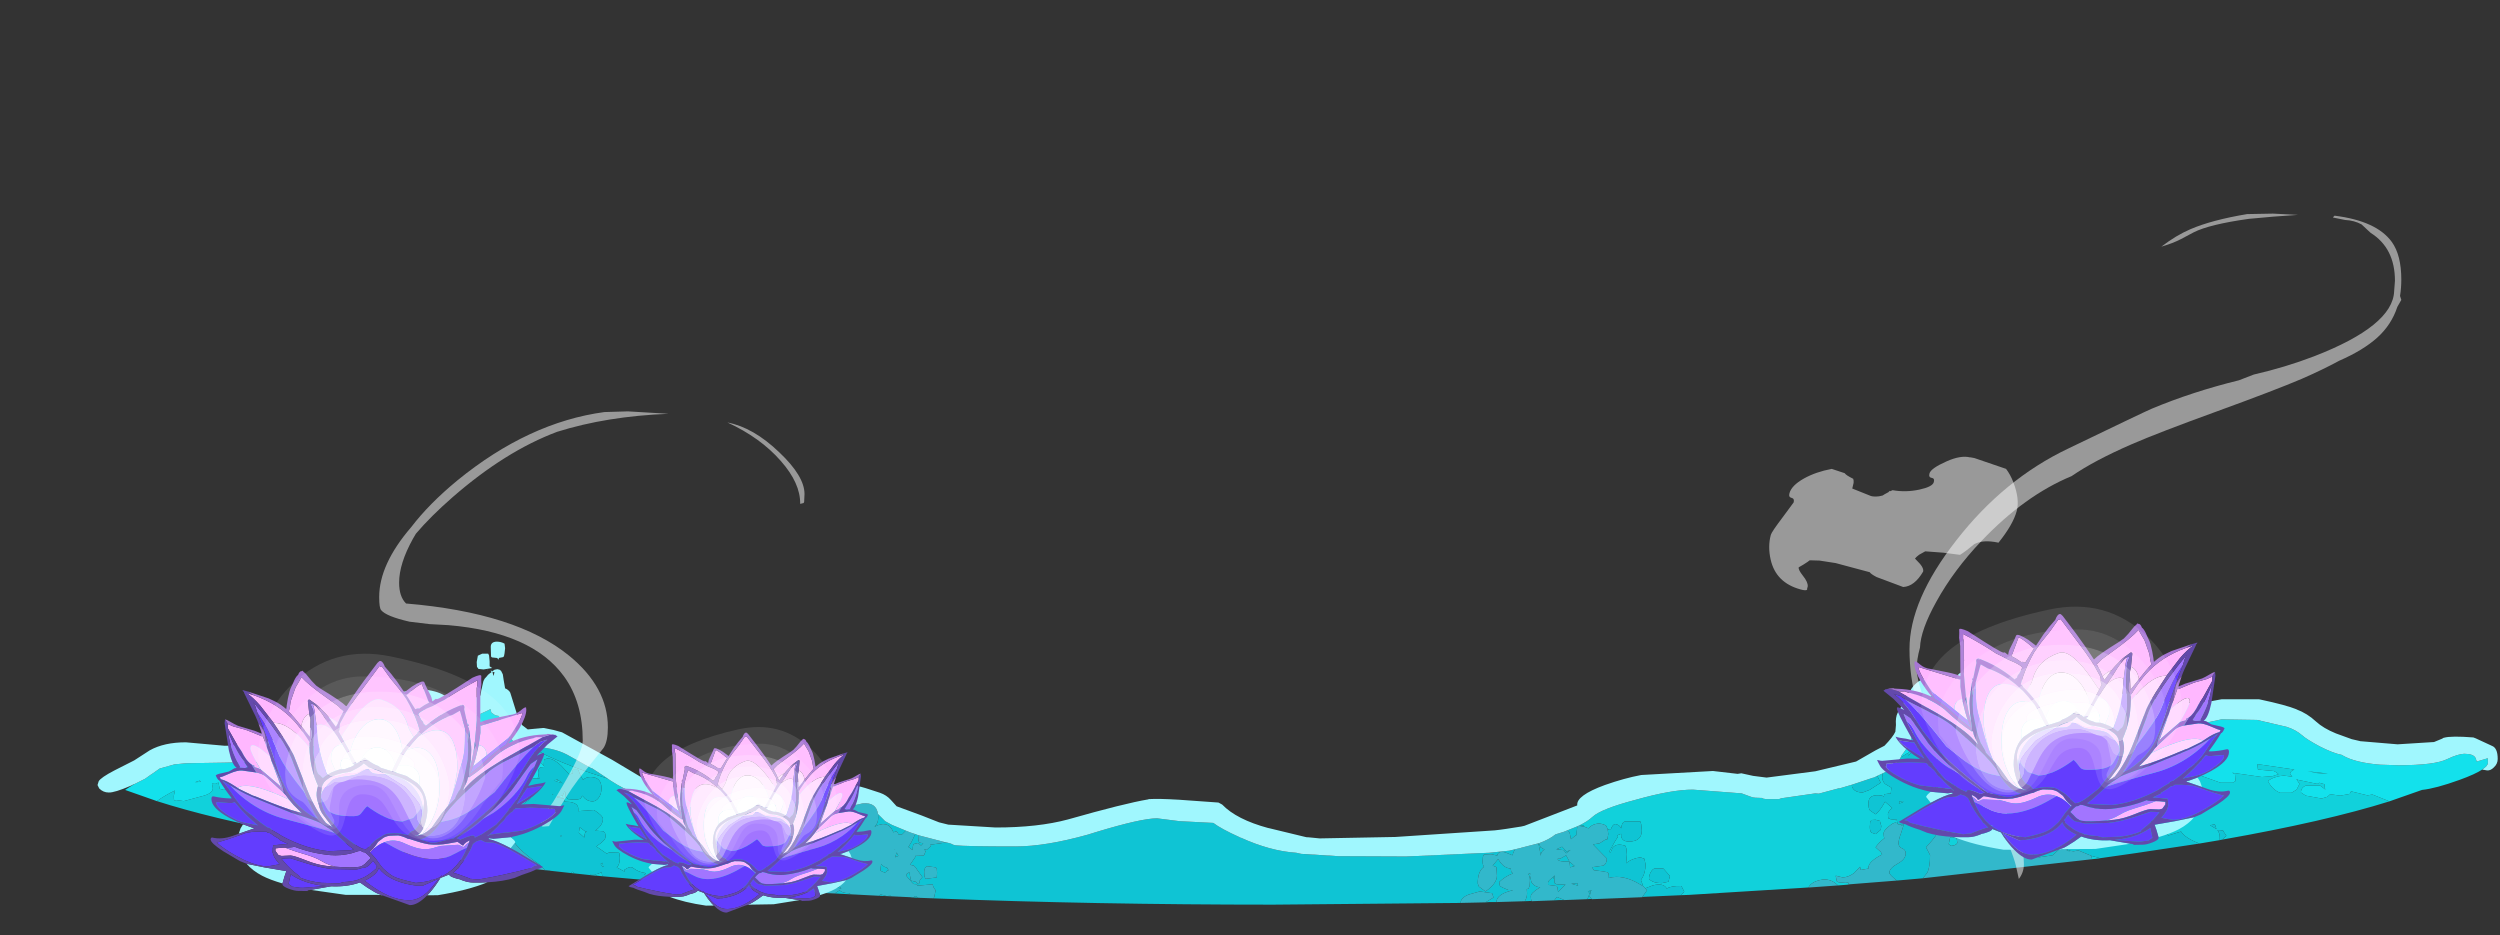 <?xml version="1.0" encoding="UTF-8" standalone="no"?>
<svg xmlns:ffdec="https://www.free-decompiler.com/flash" xmlns:xlink="http://www.w3.org/1999/xlink" ffdec:objectType="frame" height="163.0px" width="435.8px" xmlns="http://www.w3.org/2000/svg">
  <rect width="100%" height="100%" fill="#333333" stroke="none"/>
  <g transform="matrix(1.0, 0.0, 0.0, 1.0, 22.55, 74.4)">
    <use ffdec:characterId="4146" height="45.85" transform="matrix(1.0, 0.0, 0.0, 1.0, -5.55, 37.45)" width="418.4" xlink:href="#shape0"/>
    <use ffdec:characterId="4104" height="209.35" transform="matrix(0.554, 0.0, 0.0, 0.554, 310.314, -37.163)" width="154.75" xlink:href="#shape1"/>
    <use ffdec:characterId="4145" height="119.85" transform="matrix(0.604, 0.0, 0.0, 0.604, 43.55, -2.69)" width="122.75" xlink:href="#shape2"/>
    <use ffdec:characterId="844" height="112.55" transform="matrix(0.395, 0.002, -0.002, 0.392, 304.793, 31.178)" width="155.85" xlink:href="#sprite0"/>
    <use ffdec:characterId="844" height="112.55" transform="matrix(0.291, -0.002, 0.001, 0.287, 84.102, 52.515)" width="155.85" xlink:href="#sprite0"/>
    <use ffdec:characterId="844" height="112.55" transform="matrix(-0.396, 0.004, 0.004, 0.39, 75.546, 39.209)" width="155.85" xlink:href="#sprite0"/>
    <use ffdec:characterId="4126" height="53.5" transform="matrix(0.541, 0.145, -0.145, 0.541, 291.865, -2.528)" width="72.0" xlink:href="#shape4"/>
  </g>
  <defs>
    <g id="shape0" transform="matrix(1.0, 0.0, 0.0, 1.0, 5.55, -37.45)">
      <path d="M393.95 65.3 Q382.8 68.8 364.9 71.95 L365.55 71.3 365.05 70.55 Q365.15 70.3 364.0 70.3 364.4 70.85 364.4 71.55 L364.4 72.05 360.85 72.65 Q358.3 71.65 357.65 70.55 L355.4 71.25 355.15 70.65 Q354.85 70.15 354.4 70.0 L353.25 70.05 353.05 70.75 350.4 71.0 Q347.15 71.0 346.2 69.8 L345.95 69.3 345.15 69.3 344.9 69.3 342.95 68.8 Q341.75 68.3 341.4 67.8 L341.4 66.75 342.95 66.6 342.9 66.55 340.65 66.5 340.65 66.55 Q340.65 68.55 339.15 68.55 337.55 68.55 335.5 67.65 L334.0 66.9 Q332.4 67.05 332.3 67.5 L332.5 68.15 331.4 68.3 331.55 67.5 330.4 67.75 329.2 67.4 327.9 67.0 327.2 66.75 Q326.9 66.55 326.9 65.75 326.9 64.95 327.35 64.65 326.75 63.95 325.6 64.0 323.75 64.05 323.45 65.8 L322.75 64.7 322.8 64.4 322.8 64.3 322.5 64.3 322.05 63.75 322.05 63.65 321.9 63.4 322.15 63.05 321.6 62.0 321.8 61.6 321.8 61.5 321.65 60.8 320.6 60.45 319.9 59.8 Q320.25 58.15 320.95 57.85 L320.9 57.85 320.4 58.0 320.15 58.15 320.25 57.9 319.3 57.0 Q318.8 56.6 318.8 56.15 318.8 54.1 320.45 54.1 L321.0 54.15 320.95 54.1 320.15 53.8 318.9 53.55 318.65 53.55 318.7 53.45 319.05 53.0 320.25 53.0 Q320.75 53.0 320.8 52.45 L321.15 52.45 321.15 52.6 Q321.15 53.85 321.3 54.0 L322.55 54.35 323.1 54.45 Q322.8 54.6 322.8 55.35 322.8 56.6 323.15 56.05 L324.4 56.5 325.65 55.5 325.05 54.5 324.35 54.5 324.85 54.25 325.3 53.75 324.95 52.55 326.2 52.6 326.15 52.85 326.7 54.0 Q327.4 55.3 328.4 55.3 329.6 55.3 330.3 54.75 330.9 54.25 330.9 53.5 L330.75 52.85 333.5 53.0 333.15 53.05 332.9 53.5 335.3 54.05 335.35 54.05 Q334.65 54.3 334.15 55.05 L335.9 56.5 337.15 56.2 337.65 55.55 337.2 54.4 343.1 55.6 340.9 55.5 340.65 55.7 340.4 56.05 Q341.1 56.65 342.4 57.05 342.2 57.2 342.15 57.5 L342.15 57.75 354.7 58.9 Q354.4 59.0 354.25 59.35 L353.8 59.1 Q352.4 58.3 349.4 58.55 348.55 58.9 348.55 59.75 L349.4 60.3 351.75 60.65 352.9 60.8 354.8 60.35 355.05 60.55 356.55 61.0 Q357.15 61.0 357.65 60.55 L357.55 59.8 355.6 58.85 355.9 58.3 355.9 58.0 Q354.8 57.45 353.2 57.0 L354.4 57.05 356.0 56.7 356.45 56.6 358.3 57.15 358.4 57.2 358.4 57.25 356.3 57.3 Q356.15 58.0 356.15 58.75 L356.45 58.9 356.15 59.05 364.55 62.05 366.65 62.05 367.15 61.75 367.05 60.55 366.55 60.3 371.75 61.05 373.6 60.9 374.65 60.55 374.2 60.2 373.8 60.0 371.05 59.75 370.95 58.8 377.75 59.8 377.4 59.75 377.1 59.9 Q376.75 60.05 376.65 60.5 L377.05 61.0 375.55 60.8 Q373.8 60.95 372.8 61.75 373.5 63.2 374.9 63.8 L376.9 63.8 377.8 63.25 378.3 62.25 377.75 61.4 378.05 61.55 381.4 62.25 381.75 62.05 382.65 62.3 382.65 62.35 Q382.65 62.85 382.8 63.25 L382.7 63.15 381.9 62.55 379.4 62.55 Q378.55 62.9 378.55 63.75 L379.4 64.3 382.15 64.8 383.15 64.5 383.65 64.05 385.4 64.3 387.05 64.0 387.25 63.6 387.3 63.55 390.15 64.25 391.0 64.1 393.75 65.2 393.95 65.3 M343.55 75.2 L343.3 75.25 341.95 75.4 342.05 74.85 342.05 74.8 343.55 75.2 M299.65 79.8 L299.1 79.85 297.85 79.95 Q296.5 78.6 294.75 79.0 293.2 79.35 292.7 80.3 L291.2 80.4 271.8 81.6 270.5 81.65 271.05 81.05 270.55 80.05 Q268.75 80.0 268.0 80.5 267.45 79.45 265.55 79.95 L264.25 80.45 263.9 80.1 263.5 79.0 263.65 78.75 Q264.3 77.8 264.3 76.25 L264.1 75.3 263.4 75.05 Q261.95 75.25 261.0 76.0 L260.9 76.1 260.95 75.7 261.05 74.55 260.95 73.5 260.8 73.05 Q259.25 72.5 258.55 73.4 L258.2 74.2 257.95 74.1 Q259.15 71.85 259.5 71.5 L259.4 71.2 260.05 70.95 260.05 71.4 Q260.25 72.3 261.4 72.3 263.65 72.3 263.65 70.35 L263.55 69.3 263.4 68.8 260.7 68.8 Q260.15 68.95 260.05 70.0 L259.9 69.75 Q259.55 69.3 259.0 69.25 258.55 69.3 258.2 70.3 L257.7 70.15 257.6 69.9 257.4 69.5 Q255.95 68.75 254.65 69.7 L254.35 70.0 253.6 69.7 253.55 69.5 252.65 69.55 252.75 69.5 Q254.25 68.75 255.05 68.0 256.55 66.6 262.65 65.0 268.85 63.25 272.55 63.25 L281.05 63.9 282.55 64.45 283.0 64.6 283.4 64.65 283.3 64.65 284.55 64.7 284.6 64.7 Q284.75 64.85 285.0 64.85 L285.25 64.9 285.3 64.9 285.7 64.9 285.75 64.9 287.55 64.9 288.0 64.75 293.9 63.9 294.5 63.95 298.05 63.0 298.05 63.05 300.25 62.4 300.3 62.75 Q300.7 63.75 302.15 63.75 L303.35 63.3 305.3 62.05 304.7 60.85 Q305.05 60.7 305.45 60.5 L305.65 60.4 305.55 61.1 Q305.55 61.7 306.05 62.25 L307.15 62.9 307.05 63.9 307.05 63.95 306.65 63.95 305.9 64.05 305.85 64.5 305.8 64.45 305.55 64.3 Q303.15 63.9 303.15 65.6 303.15 66.5 303.4 66.85 L304.4 67.55 Q305.15 67.0 306.05 65.35 L307.3 66.45 Q306.55 67.1 306.55 67.5 306.55 68.25 306.7 68.3 L306.8 68.3 307.0 68.4 307.75 68.5 307.8 68.55 308.1 68.55 308.2 69.1 307.9 69.0 Q307.45 69.0 306.6 69.75 305.8 70.45 305.8 70.85 305.8 71.45 305.95 71.75 L305.9 71.75 Q305.0 72.45 304.4 73.3 L305.3 74.1 305.55 74.55 Q303.15 75.8 303.15 76.85 L303.2 77.0 301.8 77.25 301.7 76.7 300.65 77.8 Q299.6 78.55 298.65 78.55 L297.45 78.25 297.55 78.8 297.65 79.25 297.95 79.4 299.15 79.5 299.65 79.45 299.65 79.8 M118.1 81.1 L117.7 81.05 117.65 80.95 118.1 81.0 118.1 81.1 M114.25 80.85 L113.1 80.8 113.55 79.95 113.55 79.9 Q113.6 80.6 113.8 80.05 L114.3 80.2 114.25 80.85 M104.65 80.2 L102.95 80.1 101.25 79.95 102.0 79.0 102.0 78.55 102.05 78.55 102.5 79.05 Q103.35 79.8 104.65 80.2 M96.7 79.6 L95.0 79.45 95.8 78.55 95.55 77.8 95.35 77.75 95.5 77.6 96.0 77.0 Q95.45 75.75 95.0 75.55 93.7 75.5 93.25 75.95 93.0 76.25 93.0 76.9 L93.1 77.75 92.5 77.75 91.9 78.25 89.75 78.1 90.05 77.8 Q88.75 77.65 87.8 76.9 87.35 76.5 86.25 77.25 L86.35 77.55 84.95 76.8 85.0 76.75 Q85.5 76.35 85.5 75.1 L85.4 74.3 85.3 74.25 83.65 74.2 83.2 74.4 81.4 73.15 82.15 72.6 Q83.0 71.95 83.0 71.5 83.0 70.75 82.8 70.65 L82.55 70.5 81.2 70.4 Q82.55 69.45 82.55 68.35 82.55 67.8 81.0 66.8 L78.25 67.0 78.25 66.55 Q78.25 65.65 76.8 65.4 L75.85 65.35 75.75 64.8 74.6 64.65 74.6 64.6 75.55 64.55 75.55 64.25 75.7 63.95 75.85 63.55 76.0 63.75 76.05 64.55 76.3 64.75 76.45 64.9 77.5 65.0 Q78.75 65.0 78.8 64.55 L79.0 64.3 79.05 64.4 Q79.75 65.3 80.75 65.3 81.3 65.3 81.75 64.75 82.3 64.1 82.3 63.0 82.3 61.1 80.45 61.05 79.55 61.05 79.1 61.55 L78.65 60.8 78.25 59.8 77.3 59.8 77.3 60.4 76.7 60.6 75.25 59.05 Q73.35 57.3 72.3 58.05 L72.3 58.0 72.25 58.85 72.25 59.1 72.15 59.05 Q70.5 57.1 70.5 56.35 L70.5 56.1 72.55 57.2 72.75 57.3 73.1 57.45 73.3 57.55 Q77.4 59.45 83.0 61.2 L83.1 61.25 83.2 61.25 83.35 61.3 83.85 61.65 Q86.4 63.3 87.85 63.65 89.0 64.35 90.8 64.6 L91.85 65.0 92.85 65.4 92.95 65.45 95.7 66.15 95.65 66.15 102.85 66.6 105.65 66.2 107.1 66.45 Q106.75 66.85 106.75 67.6 106.75 68.45 107.1 68.8 L108.0 69.25 Q108.55 69.15 109.45 68.5 L110.75 67.25 110.45 66.95 114.8 67.5 114.75 68.5 114.8 69.0 114.75 69.0 114.8 69.1 114.05 68.65 111.25 68.5 111.25 68.65 109.75 68.7 Q108.8 69.1 108.8 69.85 L108.8 70.0 108.5 70.0 Q107.25 70.15 107.25 71.5 107.25 72.25 107.5 72.4 L107.75 72.5 111.0 72.85 111.0 73.0 Q110.8 73.05 110.65 73.2 L108.35 73.3 Q107.8 73.75 107.75 74.45 106.25 73.85 104.85 74.1 L103.6 73.55 Q102.2 73.05 101.5 73.05 L101.3 74.15 Q101.3 74.5 101.6 74.9 L102.25 75.45 101.95 75.8 101.5 75.8 100.6 76.1 Q100.35 76.3 100.3 76.95 L99.1 76.8 Q96.15 76.75 95.8 79.05 L96.7 79.6 M82.45 78.35 L81.5 78.25 81.1 78.0 Q81.8 78.0 82.25 77.6 L82.3 77.6 82.45 78.35 M77.55 77.85 L77.05 77.8 77.2 77.55 77.55 77.8 77.55 77.85 M45.4 73.8 L43.7 73.55 43.15 73.45 46.05 72.75 46.55 72.6 46.65 72.85 46.8 73.05 47.2 73.05 46.7 73.2 45.4 73.8 M39.55 72.9 L38.15 72.65 36.75 72.4 36.8 72.3 39.55 72.9 M32.9 71.75 L30.6 71.35 Q30.0 70.85 30.0 69.9 L29.25 70.05 29.25 70.25 28.95 70.3 Q28.5 70.45 28.35 70.95 14.15 68.25 4.8 65.25 6.2 64.25 7.95 63.4 L7.75 64.35 Q7.75 65.6 8.05 65.05 L9.5 65.25 13.0 64.3 Q14.55 63.85 14.55 63.0 L14.4 62.2 15.0 62.25 15.55 62.0 15.55 62.1 15.75 63.1 16.5 63.3 19.2 62.55 19.3 62.55 Q19.35 63.25 19.65 63.55 L20.5 64.0 21.8 63.5 22.05 62.3 21.55 61.55 20.75 61.45 20.75 61.25 20.6 60.5 Q21.7 60.15 22.25 59.55 L21.75 58.8 21.5 58.75 22.75 58.4 22.85 58.4 22.55 58.8 23.55 59.55 24.5 59.7 Q23.25 60.5 23.25 61.35 23.25 62.15 23.6 62.45 L24.5 62.75 26.0 62.75 27.2 61.95 Q27.75 61.3 27.75 60.85 L27.65 59.8 27.5 59.3 27.2 59.2 27.75 59.05 Q27.75 59.75 28.05 60.05 29.0 60.0 29.25 59.55 28.95 59.1 28.4 59.0 L27.85 59.0 30.0 58.25 31.25 57.8 31.25 61.3 31.5 61.55 31.75 61.3 31.65 57.7 34.5 56.75 35.2 55.95 35.75 55.85 Q34.55 56.5 34.55 57.1 34.55 57.85 34.7 58.1 L34.8 58.3 39.65 57.55 Q41.05 57.2 41.8 56.05 L41.55 55.3 40.65 55.05 41.0 55.0 44.55 54.5 44.9 54.95 46.0 56.0 48.0 55.55 Q48.95 55.25 49.05 54.3 L48.7 53.9 53.8 53.25 Q52.8 53.75 52.3 54.25 L52.6 54.9 53.5 55.55 57.0 55.55 Q58.45 55.2 58.8 54.55 L56.9 52.85 60.4 52.45 Q63.4 52.05 64.35 51.05 L65.05 51.9 65.3 52.45 65.3 52.5 Q66.4 54.65 67.7 55.4 L67.8 57.15 67.25 65.4 Q66.55 63.6 66.55 62.4 66.55 61.8 67.05 60.9 67.55 60.05 67.55 59.4 67.55 58.65 67.2 58.15 L66.55 57.3 66.25 57.3 65.55 60.45 Q65.3 61.55 65.3 64.0 L65.3 64.1 Q64.65 63.2 63.65 63.25 L64.25 62.55 63.75 61.8 63.0 61.8 63.0 61.6 Q63.0 60.8 62.7 60.45 L62.0 60.05 Q60.5 61.55 60.5 63.0 60.5 63.85 60.7 64.0 L61.35 64.2 61.45 64.35 Q60.4 64.45 59.95 64.9 L59.5 65.5 58.1 65.35 59.8 64.05 59.55 63.3 Q56.85 63.3 55.55 64.55 L55.6 64.6 55.5 64.55 54.0 64.55 Q53.1 64.55 52.1 65.15 51.05 65.8 51.05 66.5 L51.05 66.9 49.25 67.25 49.0 67.25 49.0 67.3 46.55 67.85 47.05 67.6 Q48.8 66.8 48.8 66.25 L48.75 65.5 48.55 65.3 Q47.3 65.25 45.3 66.25 L44.5 66.7 44.75 67.05 43.65 68.25 44.35 68.3 42.5 68.85 42.55 68.7 42.0 68.8 Q41.3 68.55 41.1 67.7 L40.05 68.0 39.85 68.1 Q40.2 68.25 40.55 68.55 L39.9 69.55 38.55 70.15 38.0 70.5 38.0 70.3 37.25 70.1 37.05 69.1 Q37.05 68.65 37.4 68.35 L37.0 68.0 36.35 68.7 35.5 69.3 34.95 69.4 34.7 69.6 Q34.3 70.0 34.3 70.75 L34.25 71.55 32.9 71.75 M360.8 58.05 L360.8 57.95 361.3 58.25 363.85 59.45 359.85 58.65 360.8 58.05 M363.55 69.3 L362.7 69.45 363.8 70.1 363.8 70.05 363.55 69.3 M352.55 68.5 L352.15 68.5 352.65 68.95 352.55 68.5 M330.05 55.25 L330.35 55.65 331.4 55.8 332.65 55.6 333.15 55.05 333.05 54.3 331.65 54.3 Q330.85 54.45 330.05 55.25 M341.05 53.75 L339.65 53.75 338.4 53.5 341.05 53.75 M330.55 64.8 L329.9 64.75 330.65 65.0 330.55 64.8 M326.15 70.85 L325.5 70.75 325.6 70.6 325.8 70.5 326.15 70.85 M316.6 53.4 L316.6 53.45 316.8 53.55 316.55 53.85 316.45 53.6 316.6 53.4 M316.95 54.65 L317.65 54.95 317.65 55.5 317.45 57.0 317.35 57.35 317.4 57.45 Q317.8 58.2 317.8 59.0 L317.45 59.65 317.65 59.8 318.35 60.25 318.35 60.35 317.95 60.7 316.9 59.3 317.05 59.2 317.05 58.35 316.8 57.4 Q316.4 57.3 316.15 57.05 L315.7 57.05 Q316.05 56.6 316.65 56.3 L316.8 56.5 317.65 55.75 316.95 54.65 M318.05 62.25 L318.15 62.3 318.35 62.65 Q318.55 62.9 318.55 63.6 318.55 64.35 318.05 65.2 L317.55 66.05 317.65 66.3 317.85 66.55 318.15 66.55 318.4 67.0 318.4 70.75 317.9 71.3 Q317.45 71.1 316.9 69.6 L316.5 68.3 316.15 68.3 315.75 68.3 315.25 68.2 315.3 68.05 Q315.05 68.75 315.05 67.5 315.05 67.05 315.5 66.45 L315.8 66.2 316.25 65.8 315.8 65.1 315.7 65.0 315.4 64.35 Q315.4 63.7 315.65 63.25 L315.25 63.1 315.05 62.1 Q315.05 61.45 315.45 61.2 L315.25 60.4 315.25 60.3 315.2 60.2 315.15 60.1 315.1 59.85 315.0 59.6 315.05 59.45 315.05 58.85 315.15 58.05 Q315.25 57.6 315.5 57.3 L315.4 57.85 315.95 59.1 315.9 59.15 Q315.65 59.5 315.65 60.3 315.65 61.35 316.65 63.75 317.7 63.15 318.05 62.25 M333.45 72.5 L334.35 72.55 335.35 72.4 335.6 72.5 Q335.45 72.65 335.45 72.95 L333.55 72.5 333.45 72.5 M337.8 73.7 L338.25 73.9 338.15 74.0 337.7 73.8 337.8 73.7 M335.45 70.75 L335.55 70.45 335.6 70.45 335.8 70.75 335.45 70.75 M381.2 60.35 L381.15 60.3 379.7 60.05 382.4 60.35 383.25 60.5 381.2 60.35 M254.75 81.0 L254.6 81.0 254.5 80.9 254.9 80.75 254.75 81.0 M248.45 78.45 L248.4 78.75 248.4 78.8 248.15 78.75 248.4 78.4 248.45 78.45 M267.4 77.0 L265.9 77.0 Q265.55 77.05 265.2 77.65 264.9 78.2 264.9 78.8 265.55 79.55 267.15 79.55 L268.3 79.3 268.55 78.3 267.4 77.0 M323.55 61.6 L323.55 61.55 323.45 61.55 323.55 61.6 M313.3 55.05 Q312.75 55.15 312.05 55.65 L310.1 57.3 310.05 56.85 313.15 54.65 313.3 55.05 M309.05 65.55 L308.9 65.5 308.45 65.75 308.55 65.55 308.5 65.3 308.65 65.3 309.2 65.25 309.2 65.4 309.05 65.55 M305.3 70.25 L305.4 69.6 305.15 68.7 304.4 68.5 303.65 68.55 303.45 68.95 303.4 69.75 Q303.4 70.55 303.7 70.75 L304.4 71.0 305.3 70.25 M315.8 65.85 L315.95 65.95 315.8 66.0 315.8 65.85 M318.65 72.55 Q318.4 73.0 317.55 73.05 L317.15 72.75 317.4 71.55 Q318.1 71.5 318.55 71.8 L318.65 72.55 M120.3 69.0 L120.55 69.2 120.65 69.45 119.95 69.5 119.75 69.6 120.3 69.0 M115.85 70.2 L115.8 70.4 115.7 70.15 115.85 70.2 M111.65 75.35 L111.15 75.55 Q110.8 75.7 110.55 75.9 L110.55 75.65 111.1 75.0 111.9 75.0 111.8 75.1 111.65 75.35 M82.15 76.2 L82.5 76.0 Q82.5 76.45 82.65 76.7 L82.55 76.75 82.15 76.2 M125.15 69.0 L126.2 69.35 125.5 69.25 125.5 69.55 125.3 69.45 125.15 69.0 M122.15 71.3 L122.1 71.0 123.1 71.0 122.5 71.45 122.45 71.5 122.15 71.3 M12.35 61.65 L12.25 61.75 12.5 61.9 11.45 61.95 12.35 61.65 M71.35 61.0 L71.5 61.3 71.1 61.3 71.25 61.1 71.35 61.0 M69.85 64.7 L69.9 64.75 69.5 65.15 69.5 64.75 69.85 64.7 M67.15 68.6 Q66.6 69.75 66.55 70.9 L66.3 69.75 66.4 68.75 66.55 68.3 66.75 68.3 67.1 66.8 67.15 66.6 67.05 68.05 66.8 68.3 67.05 68.3 67.15 68.6 M75.05 61.8 L74.35 61.55 74.5 61.4 75.05 61.8 M70.85 65.2 L70.8 65.2 70.8 65.15 70.85 65.2 M63.55 63.4 L63.5 64.75 Q63.5 65.6 63.65 65.75 L63.05 65.8 63.05 66.1 62.6 66.15 62.75 65.25 62.65 64.5 62.8 64.5 63.55 63.4 M58.7 70.55 L58.6 70.55 58.65 70.55 58.7 70.55 M55.5 70.35 Q55.55 71.05 55.8 70.75 L55.8 70.9 56.15 71.0 54.3 71.3 54.3 70.85 55.5 70.35 M52.8 71.5 L53.05 71.6 52.0 71.8 51.8 71.85 51.85 71.8 52.0 71.8 52.8 71.5 M49.35 72.45 L48.6 72.65 48.85 72.25 49.35 72.45 M78.5 69.9 L78.5 69.8 79.5 70.55 79.8 70.55 79.5 70.7 Q79.35 70.9 79.3 71.6 L78.35 70.75 78.5 69.9 M56.3 65.55 L56.45 65.65 56.3 65.85 56.3 65.55 M54.25 71.3 L54.25 71.35 54.25 71.3" fill="#11d1db" fill-rule="evenodd" stroke="none"/>
      <path d="M410.15 59.75 Q408.95 60.55 406.2 61.55 402.05 63.05 399.65 63.3 L393.95 65.3 393.75 65.2 391.0 64.1 390.15 64.25 387.3 63.55 387.25 63.6 387.05 64.0 385.4 64.3 383.65 64.05 383.15 64.5 382.15 64.8 379.4 64.3 378.55 63.75 Q378.55 62.9 379.4 62.55 L381.9 62.55 382.7 63.15 382.8 63.25 Q382.65 62.85 382.65 62.35 L382.65 62.3 381.75 62.05 381.4 62.25 378.05 61.55 377.75 61.4 378.3 62.25 377.8 63.25 376.9 63.8 374.9 63.8 Q373.5 63.2 372.8 61.75 373.8 60.95 375.55 60.8 L377.05 61.0 376.65 60.5 Q376.75 60.05 377.1 59.9 L377.4 59.75 377.75 59.8 370.95 58.8 371.05 59.75 373.8 60.0 374.2 60.2 374.65 60.55 373.6 60.9 371.75 61.05 366.55 60.3 367.05 60.55 367.15 61.75 366.65 62.05 364.55 62.05 356.15 59.05 356.45 58.9 356.15 58.75 Q356.15 58.0 356.3 57.3 L358.4 57.25 358.4 57.2 358.3 57.15 356.45 56.6 356.0 56.7 354.4 57.05 353.2 57.0 Q354.8 57.45 355.9 58.0 L355.9 58.3 355.6 58.85 357.55 59.8 357.65 60.55 Q357.15 61.0 356.55 61.0 L355.05 60.55 354.8 60.35 352.9 60.8 351.75 60.65 349.4 60.3 348.55 59.75 Q348.55 58.9 349.4 58.55 352.4 58.3 353.8 59.1 L354.25 59.35 Q354.4 59.0 354.7 58.9 L342.15 57.75 342.15 57.5 Q342.2 57.2 342.4 57.05 341.1 56.65 340.4 56.05 L340.65 55.7 340.9 55.5 343.1 55.6 337.2 54.4 337.65 55.55 337.15 56.2 335.9 56.5 334.15 55.05 Q334.65 54.3 335.35 54.05 L335.3 54.05 332.9 53.5 333.15 53.05 333.5 53.0 330.75 52.85 330.9 53.5 Q330.9 54.25 330.3 54.75 329.6 55.3 328.4 55.3 327.4 55.3 326.7 54.0 L326.15 52.85 326.2 52.6 324.95 52.55 325.3 53.75 324.85 54.25 324.35 54.5 325.05 54.5 325.65 55.5 324.4 56.5 323.15 56.05 Q322.8 56.6 322.8 55.35 322.8 54.6 323.1 54.45 L322.55 54.35 321.3 54.0 Q321.15 53.85 321.15 52.6 L321.15 52.45 320.8 52.45 Q320.75 53.0 320.25 53.0 L319.05 53.0 316.75 53.0 316.6 53.4 316.45 53.6 316.55 53.85 316.65 54.5 316.95 54.65 317.65 55.75 316.8 56.5 316.65 56.3 Q316.05 56.6 315.7 57.05 L316.15 57.05 Q316.4 57.3 316.8 57.4 L317.05 58.35 317.05 59.2 316.9 59.3 317.95 60.7 318.15 61.5 318.05 62.25 Q317.7 63.15 316.65 63.75 315.65 61.35 315.65 60.3 315.65 59.5 315.9 59.15 L315.95 59.1 315.4 57.85 315.5 57.3 Q315.25 57.6 315.15 58.05 L314.6 58.7 314.6 58.75 314.5 58.65 314.8 57.65 Q314.8 54.75 313.3 55.05 L313.15 54.65 310.05 56.85 308.8 57.6 308.95 57.25 309.3 56.8 Q310.4 55.4 310.9 53.55 L310.9 53.5 311.4 51.0 311.35 51.05 Q311.7 49.9 312.75 48.45 L312.7 48.45 Q314.05 46.55 315.5 46.5 316.5 46.5 317.4 47.15 L318.05 47.7 318.75 48.0 Q319.85 48.05 320.3 47.0 L320.4 46.7 320.5 46.6 320.55 46.55 321.05 46.0 Q323.0 45.55 323.15 43.75 L323.15 43.7 323.3 42.9 324.6 42.75 Q325.35 42.75 325.95 43.2 L326.0 43.2 326.2 43.35 Q325.95 44.15 326.65 45.15 327.25 46.05 329.25 47.25 L331.1 48.3 Q333.5 49.45 335.4 49.5 L341.3 50.1 344.1 50.05 348.7 50.0 348.75 50.0 353.1 50.9 361.5 51.65 361.7 51.65 364.7 51.0 370.9 51.1 376.05 52.3 Q377.65 52.8 378.85 53.85 L378.8 53.8 Q379.4 54.4 381.8 55.7 384.15 56.9 385.7 57.2 L385.85 57.3 Q388.0 58.55 392.35 58.9 L395.5 59.0 Q401.95 59.0 404.1 57.9 405.9 57.05 407.0 57.0 408.65 57.0 409.0 57.75 L409.2 58.35 411.05 57.8 411.1 57.7 411.15 58.55 Q411.15 59.1 410.15 59.75 M81.5 78.25 L80.35 78.15 80.5 78.0 81.0 78.0 81.1 78.0 81.5 78.25 M69.7 76.95 L68.75 76.85 68.95 76.75 69.7 76.95 M4.8 65.25 L-0.75 63.3 0.5 62.5 0.95 62.25 2.75 61.35 3.8 60.6 3.75 60.65 5.25 59.6 5.2 59.6 7.85 58.85 9.9 58.65 16.3 58.55 22.75 58.4 21.5 58.75 21.75 58.8 22.25 59.55 Q21.7 60.15 20.6 60.5 L20.75 61.25 20.75 61.45 21.55 61.55 22.05 62.3 21.8 63.5 20.5 64.0 19.65 63.55 Q19.35 63.25 19.3 62.55 L19.2 62.55 16.5 63.3 15.75 63.1 15.55 62.1 15.55 62.0 15.0 62.25 14.4 62.2 14.55 63.0 Q14.55 63.85 13.0 64.3 L9.5 65.25 8.05 65.05 Q7.75 65.6 7.75 64.35 L7.95 63.4 Q6.2 64.25 4.8 65.25 M22.85 58.4 L24.55 58.2 34.1 55.0 34.05 55.0 Q37.3 53.75 39.3 52.7 L41.35 51.45 44.35 50.45 44.3 50.45 Q48.3 49.25 51.0 49.25 52.15 49.25 53.4 49.85 L53.85 50.1 Q55.8 51.1 58.1 51.1 L58.2 51.1 59.5 51.0 60.05 50.8 60.3 50.45 62.6 49.4 62.95 49.2 63.1 49.8 63.65 50.2 63.85 50.3 64.35 50.4 64.4 50.4 65.05 51.9 64.35 51.05 Q63.4 52.05 60.4 52.45 L56.9 52.85 58.8 54.55 Q58.45 55.2 57.0 55.55 L53.5 55.55 52.6 54.9 52.3 54.25 Q52.8 53.75 53.8 53.25 L48.7 53.9 49.05 54.3 Q48.95 55.25 48.0 55.55 L46.0 56.0 44.9 54.95 44.55 54.5 41.0 55.0 40.65 55.05 41.55 55.3 41.8 56.05 Q41.05 57.2 39.65 57.55 L34.8 58.3 34.7 58.1 Q34.55 57.85 34.55 57.1 34.55 56.5 35.75 55.85 L35.2 55.95 34.5 56.75 31.65 57.7 31.75 61.3 31.5 61.55 31.25 61.3 31.25 57.8 30.0 58.25 27.85 59.0 28.4 59.0 Q28.95 59.1 29.25 59.55 29.0 60.0 28.05 60.05 27.75 59.75 27.75 59.05 L27.2 59.2 27.5 59.3 27.65 59.8 27.75 60.85 Q27.75 61.3 27.2 61.95 L26.0 62.75 24.5 62.75 23.6 62.45 Q23.25 62.15 23.25 61.35 23.25 60.5 24.5 59.7 L23.55 59.55 22.55 58.8 22.85 58.4 M67.7 55.4 L69.25 55.75 69.95 55.75 70.5 56.1 70.5 56.35 Q70.5 57.1 72.15 59.05 L72.25 59.1 72.3 59.3 71.7 59.35 Q71.25 59.55 71.25 60.35 L71.35 61.0 71.25 61.1 71.1 61.3 70.5 61.3 Q69.35 61.5 69.05 61.8 68.75 62.15 68.75 63.1 68.75 63.45 69.35 64.2 L69.85 64.7 69.5 64.75 69.5 65.15 69.15 65.4 Q68.25 66.0 68.25 66.5 L68.25 66.95 67.55 67.85 67.15 68.6 67.05 68.3 66.8 68.3 67.05 68.05 67.15 66.6 67.3 65.5 67.25 65.4 67.8 57.15 67.7 55.4 M360.8 58.05 L359.85 58.65 363.85 59.45 361.3 58.25 360.8 57.95 360.8 58.05 M341.05 53.75 L338.4 53.5 339.65 53.75 341.05 53.75 M330.05 55.25 Q330.85 54.45 331.65 54.3 L333.05 54.3 333.15 55.05 332.65 55.6 331.4 55.8 330.35 55.65 330.05 55.25 M381.2 60.35 L383.25 60.5 382.4 60.35 379.7 60.05 381.15 60.3 381.2 60.35 M308.8 69.3 L309.3 69.3 309.25 69.55 308.85 69.5 308.8 69.3 M75.55 64.25 L75.55 64.55 74.6 64.6 74.55 64.45 74.75 64.5 75.55 64.25 M12.35 61.65 L11.45 61.95 12.5 61.9 12.25 61.75 12.35 61.65 M75.05 61.8 L75.55 62.15 74.1 61.7 74.35 61.55 75.05 61.8 M65.9 72.4 L66.1 72.55 65.8 72.55 65.9 72.4 M73.7 64.1 L73.75 64.0 73.9 64.1 73.7 64.1" fill="#13e1ec" fill-rule="evenodd" stroke="none"/>
      <path d="M364.9 71.95 L364.4 72.05 364.4 71.55 Q364.4 70.85 364.0 70.3 365.15 70.3 365.05 70.55 L365.55 71.3 364.9 71.95 M360.85 72.65 L349.85 74.3 343.55 75.2 342.05 74.8 341.45 74.55 339.75 73.85 338.9 74.0 338.25 73.9 337.8 73.7 337.3 73.25 337.1 72.9 335.6 72.5 335.35 72.4 334.35 72.55 333.45 72.5 331.1 72.15 326.65 71.55 326.65 71.25 326.15 70.85 325.8 70.5 325.6 70.6 325.5 70.75 325.15 71.05 322.55 71.05 322.2 69.35 321.8 67.75 321.0 66.35 Q320.55 65.45 320.55 64.65 L320.65 63.8 320.4 63.8 319.05 63.25 319.05 60.3 Q320.25 60.3 321.05 61.15 L321.6 62.0 322.15 63.05 321.9 63.4 321.8 63.45 322.05 63.75 322.5 64.3 322.75 64.7 323.45 65.8 Q323.75 64.05 325.6 64.0 326.75 63.95 327.35 64.65 326.9 64.95 326.9 65.75 326.9 66.55 327.2 66.75 L327.9 67.0 329.2 67.4 330.4 67.75 331.55 67.5 331.4 68.3 332.5 68.15 332.3 67.5 Q332.4 67.05 334.0 66.9 L335.5 67.65 Q337.55 68.55 339.15 68.55 340.65 68.55 340.65 66.55 L340.65 66.5 342.9 66.55 342.95 66.6 341.4 66.75 341.4 67.8 Q341.75 68.3 342.95 68.8 L344.9 69.3 345.15 69.3 345.95 69.3 346.2 69.8 Q347.15 71.0 350.4 71.0 L353.05 70.75 353.25 70.05 354.4 70.0 Q354.85 70.15 355.15 70.65 L355.4 71.25 357.65 70.55 Q358.3 71.65 360.85 72.65 M312.65 78.7 L308.1 79.1 Q306.8 78.05 306.8 77.75 306.8 76.95 308.25 76.15 309.65 75.4 309.65 74.35 309.65 73.75 309.05 73.5 308.4 73.25 308.4 72.6 308.4 72.0 308.85 70.8 L309.25 69.55 309.3 69.3 308.8 69.3 308.3 69.3 308.2 69.1 308.1 68.55 308.1 68.5 307.75 68.5 307.0 68.4 306.8 68.3 306.7 68.3 Q306.55 68.25 306.55 67.5 306.55 67.1 307.3 66.45 L306.05 65.35 Q305.15 67.0 304.4 67.55 L303.4 66.85 Q303.15 66.5 303.15 65.6 303.15 63.9 305.55 64.3 L305.8 64.45 305.85 64.5 305.9 64.05 306.65 63.95 307.05 63.95 307.05 63.9 307.15 62.9 306.05 62.25 Q305.55 61.7 305.55 61.1 L305.65 60.4 306.3 60.1 306.4 60.05 Q308.1 58.9 308.8 57.6 L310.05 56.85 310.1 57.3 312.05 55.65 Q312.75 55.15 313.3 55.05 314.8 54.75 314.8 57.65 L314.5 58.65 314.6 58.75 315.0 59.6 315.1 59.85 315.15 60.1 315.2 60.2 315.25 60.3 315.25 60.4 315.45 61.2 Q315.05 61.45 315.05 62.1 L315.25 63.1 315.65 63.25 Q315.4 63.7 315.4 64.35 L315.7 65.0 315.8 65.1 315.8 65.85 315.8 66.0 315.8 66.2 315.5 66.45 Q315.05 67.05 315.05 67.5 315.05 68.75 315.3 68.05 L315.25 68.2 315.75 68.3 315.65 69.85 Q315.65 70.35 314.3 72.05 L313.2 73.3 313.9 74.65 Q313.9 76.8 313.4 77.75 L312.65 78.7 M270.5 81.65 L263.75 81.95 264.55 80.8 264.25 80.45 265.55 79.95 Q267.45 79.45 268.0 80.5 268.75 80.0 270.55 80.05 L271.05 81.05 270.5 81.65 M254.9 82.3 L254.05 82.35 254.3 82.05 254.55 81.3 254.25 80.95 254.5 80.9 254.6 81.0 254.75 81.0 254.55 81.9 254.9 82.3 M250.15 82.5 L249.25 82.5 248.4 82.55 248.5 82.4 248.85 81.95 250.15 82.5 M244.45 82.65 L243.25 82.7 Q243.65 82.05 243.65 81.3 L243.6 80.6 243.9 80.5 244.1 80.0 244.15 79.1 Q244.15 78.3 243.85 77.95 L244.2 77.85 244.15 78.25 244.4 79.35 Q244.85 80.15 245.95 80.3 L245.65 80.45 Q244.3 81.3 244.3 81.85 244.3 82.4 244.45 82.65 M238.3 82.85 L237.8 82.85 237.05 82.85 236.4 82.9 237.8 82.05 237.55 81.3 235.4 81.0 233.45 81.55 Q232.1 82.1 232.05 83.0 L199.4 83.3 Q168.15 83.3 140.15 82.2 L140.3 82.0 140.55 80.8 Q140.05 80.2 140.05 79.75 L137.35 80.0 137.3 79.75 136.7 79.7 136.45 79.45 135.5 78.35 135.5 77.95 135.95 77.65 136.05 77.9 136.05 78.1 136.25 79.1 137.0 79.3 137.1 79.3 137.5 79.75 137.75 79.5 137.8 79.0 138.25 78.5 137.35 77.25 137.05 76.8 136.75 76.5 136.1 76.35 136.15 76.25 137.0 75.0 137.0 74.8 138.5 74.75 138.8 74.0 138.55 73.65 139.0 73.75 139.75 73.05 139.65 72.8 140.0 72.8 142.45 72.45 Q143.2 72.6 143.6 72.85 L144.0 72.95 Q145.7 73.15 154.5 73.15 159.7 73.15 167.05 71.1 L168.5 70.65 Q176.4 68.25 179.15 68.25 L183.1 68.75 183.15 68.75 188.95 69.05 Q190.35 70.1 193.45 71.5 L193.7 71.65 193.7 71.6 Q198.85 73.95 203.4 74.25 L204.3 74.45 204.35 74.45 210.75 74.85 222.55 74.9 237.1 74.25 240.45 73.9 240.5 73.9 241.55 73.65 Q241.25 74.1 241.1 74.7 L239.9 74.2 Q238.6 73.85 238.45 74.75 L237.4 74.5 236.15 74.55 235.95 74.95 235.9 75.75 Q235.9 76.45 236.15 76.7 L235.9 76.9 Q235.05 77.7 235.05 79.6 L235.25 80.15 236.4 81.0 Q238.4 79.6 238.4 78.25 L238.3 76.75 237.65 76.5 238.6 75.35 239.05 76.0 Q239.8 76.95 240.8 77.0 L240.9 77.6 241.15 77.8 241.2 77.85 Q239.85 78.35 238.8 79.35 L238.9 80.0 Q239.1 80.25 240.4 80.75 L241.2 80.75 240.1 81.1 Q238.35 81.75 238.3 82.85 M137.55 82.1 L136.6 82.05 Q136.85 81.9 137.05 81.8 L137.55 82.1 M136.5 82.05 L136.1 82.0 136.4 81.95 136.5 82.05 M132.9 81.85 L130.65 81.75 130.9 81.55 131.1 81.55 132.0 81.8 132.7 81.75 132.9 81.85 M125.8 81.5 L122.95 81.35 123.8 80.8 Q124.3 81.3 125.45 81.3 L125.8 81.5 M119.65 81.2 L118.1 81.1 118.1 81.0 118.5 81.0 119.15 81.0 119.65 81.2 M117.7 81.05 L117.35 81.05 114.25 80.85 114.3 80.2 117.65 80.95 117.7 81.05 M113.1 80.8 L112.2 80.75 113.55 79.95 113.1 80.8 M110.65 80.65 L110.15 80.6 110.3 80.1 110.25 79.3 110.5 79.3 110.5 79.75 Q110.5 80.35 110.65 80.65 M108.1 80.45 L105.6 80.3 104.75 80.2 104.65 80.2 Q103.35 79.8 102.5 79.05 L102.05 78.55 102.0 78.55 102.0 79.0 101.25 79.95 96.75 79.6 96.7 79.6 95.8 79.05 Q96.15 76.75 99.1 76.8 L100.3 76.95 Q100.35 76.3 100.6 76.1 L101.5 75.8 101.95 75.8 102.25 75.45 101.6 74.9 Q101.3 74.5 101.3 74.15 L101.5 73.05 Q102.2 73.05 103.6 73.55 L104.85 74.1 Q106.25 73.85 107.75 74.45 107.8 73.75 108.35 73.3 L110.65 73.2 Q110.8 73.05 111.0 73.0 L111.0 72.85 107.75 72.5 107.5 72.4 Q107.25 72.25 107.25 71.5 107.25 70.15 108.5 70.0 L108.8 70.0 108.8 69.85 Q108.8 69.1 109.75 68.7 L111.25 68.65 111.25 68.5 114.05 68.65 114.8 69.1 115.45 69.75 115.85 70.0 115.85 70.2 115.7 70.15 115.8 70.4 115.8 70.5 Q115.8 71.25 116.05 71.3 L116.45 71.3 115.9 72.35 115.5 73.75 Q115.5 74.5 115.65 74.75 L115.75 74.95 114.95 75.9 Q114.0 77.05 114.0 77.75 L114.2 78.7 113.75 78.75 113.65 78.65 113.6 78.75 113.55 78.5 112.2 78.55 112.3 78.25 Q109.75 77.45 108.75 77.9 108.05 78.25 108.05 79.5 L108.1 80.45 M95.0 79.45 L82.45 78.35 82.3 77.6 82.25 77.6 Q81.8 78.0 81.1 78.0 L81.0 78.0 80.5 78.0 80.35 78.15 77.55 77.85 77.55 77.8 77.2 77.55 77.05 77.8 73.45 77.4 73.4 77.4 73.25 77.3 72.6 77.3 72.5 77.3 71.4 76.25 70.15 75.35 Q66.55 72.6 66.55 71.05 L66.55 70.9 Q66.6 69.75 67.15 68.6 L67.55 67.85 68.25 66.95 68.25 66.5 Q68.25 66.0 69.15 65.4 L69.5 65.15 69.9 64.75 69.85 64.7 69.35 64.2 Q68.75 63.45 68.75 63.1 68.75 62.15 69.05 61.8 69.35 61.5 70.5 61.3 L71.1 61.3 71.5 61.3 71.35 61.0 71.25 60.35 Q71.25 59.55 71.7 59.35 L72.3 59.3 72.25 59.1 72.25 58.85 72.3 58.0 72.3 58.05 Q73.35 57.3 75.25 59.05 L76.7 60.6 77.3 60.4 77.3 59.8 78.25 59.8 78.65 60.8 79.1 61.55 Q79.55 61.05 80.45 61.05 82.3 61.1 82.3 63.0 82.3 64.1 81.75 64.75 81.3 65.3 80.75 65.3 79.75 65.3 79.05 64.4 L79.0 64.3 78.8 64.55 Q78.75 65.0 77.5 65.0 L76.45 64.9 76.3 64.75 76.05 64.55 76.0 63.75 75.85 63.55 75.7 63.95 75.55 64.25 74.75 64.5 74.55 64.45 74.6 64.6 74.6 64.65 75.75 64.8 75.85 65.35 76.8 65.4 Q78.25 65.65 78.25 66.55 L78.25 67.0 81.0 66.8 Q82.55 67.8 82.55 68.35 82.55 69.45 81.2 70.4 L82.55 70.5 82.8 70.65 Q83.0 70.75 83.0 71.5 83.0 71.95 82.15 72.6 L81.4 73.15 83.2 74.4 83.65 74.2 85.3 74.25 85.4 74.3 85.5 75.1 Q85.5 76.35 85.0 76.75 L84.95 76.8 86.35 77.55 86.25 77.25 Q87.35 76.5 87.8 76.9 88.75 77.65 90.05 77.8 L89.75 78.1 91.9 78.25 92.5 77.75 93.1 77.75 93.0 76.9 Q93.0 76.25 93.25 75.95 93.7 75.5 95.0 75.55 95.45 75.75 96.0 77.0 L95.5 77.6 95.35 77.75 95.55 77.8 95.8 78.55 95.0 79.45 M43.15 73.45 L39.65 72.9 39.55 72.9 36.8 72.3 36.75 72.4 32.9 71.75 34.25 71.55 34.3 70.75 Q34.3 70.0 34.7 69.6 L34.95 69.4 35.5 69.3 36.35 68.7 37.0 68.0 37.4 68.35 Q37.05 68.65 37.05 69.1 L37.25 70.1 38.0 70.3 38.0 70.5 38.55 70.15 39.9 69.55 40.55 68.55 Q40.2 68.25 39.85 68.1 L40.05 68.0 41.1 67.7 Q41.3 68.55 42.0 68.8 L42.55 68.7 42.5 68.85 44.35 68.3 43.65 68.25 44.75 67.05 44.5 66.7 45.3 66.25 Q47.3 65.25 48.55 65.3 L48.75 65.5 48.8 66.25 Q48.8 66.8 47.05 67.6 L46.55 67.85 49.0 67.3 49.0 67.25 49.25 67.25 51.05 66.9 51.05 66.5 Q51.05 65.8 52.1 65.15 53.1 64.55 54.0 64.55 L55.5 64.55 55.6 64.6 55.55 64.55 Q56.85 63.3 59.55 63.3 L59.8 64.05 58.1 65.35 59.5 65.5 59.95 64.9 Q60.4 64.45 61.45 64.35 L61.35 64.2 60.7 64.0 Q60.5 63.85 60.5 63.0 60.5 61.55 62.0 60.05 L62.7 60.45 Q63.0 60.8 63.0 61.6 L63.0 61.8 63.75 61.8 64.25 62.55 63.65 63.25 63.55 63.4 62.8 64.5 62.65 64.5 62.75 65.25 62.6 66.15 62.3 66.85 Q61.8 67.8 61.8 68.4 61.8 70.25 59.75 70.8 L58.7 70.55 58.65 70.55 58.45 70.05 Q58.45 68.95 58.25 68.8 L55.5 70.35 54.3 70.85 52.8 71.5 52.0 71.8 51.85 71.8 51.8 71.85 51.25 72.3 50.25 72.55 49.35 72.45 48.85 72.25 48.25 71.9 46.55 72.6 46.05 72.75 43.15 73.45 M30.6 71.35 L28.35 70.95 Q28.5 70.45 28.95 70.3 L29.25 70.25 29.25 70.05 30.0 69.9 Q30.0 70.85 30.6 71.35 M69.95 55.75 Q73.85 55.85 76.3 57.15 L80.5 59.5 80.7 59.55 83.35 61.3 83.2 61.25 83.1 61.25 83.0 61.2 Q77.4 59.45 73.3 57.55 L73.1 57.45 72.75 57.3 72.55 57.2 70.5 56.1 69.95 55.75 M105.65 66.2 L107.2 65.95 107.15 65.95 117.8 65.25 123.6 65.5 Q123.25 65.7 123.25 66.35 123.25 66.85 123.4 67.15 122.65 66.3 121.3 66.3 119.3 66.3 119.3 67.85 119.3 68.2 119.8 68.65 L120.3 69.0 119.75 69.6 Q118.1 70.1 118.0 71.05 L117.8 70.9 117.8 70.25 117.8 70.1 117.9 70.0 118.0 69.5 117.55 68.75 116.4 68.45 Q115.55 68.4 114.8 69.0 L114.75 68.5 114.8 67.5 110.45 66.95 110.75 67.25 109.45 68.5 Q108.55 69.15 108.0 69.25 L107.1 68.8 Q106.75 68.45 106.75 67.6 106.75 66.85 107.1 66.45 L105.65 66.2 M125.0 65.7 L126.5 65.95 125.9 66.2 125.0 65.7 M130.5 67.5 L131.35 68.35 131.75 68.75 132.95 69.4 135.35 70.4 134.7 71.05 134.05 71.05 Q133.95 70.5 133.55 70.55 L133.2 70.7 Q132.7 69.5 131.85 69.3 L131.35 69.25 130.45 69.45 129.9 69.75 130.05 69.55 Q130.55 69.0 130.55 68.1 L130.5 67.5 M137.0 71.0 L137.55 71.2 137.5 71.4 Q137.5 72.15 137.65 72.35 L137.8 72.5 138.4 72.6 138.0 73.0 137.5 72.55 136.85 72.7 Q136.55 72.8 136.55 73.6 L136.55 73.8 136.1 73.45 135.8 73.25 136.35 72.35 137.0 71.0 M245.65 72.6 L245.7 72.6 246.0 73.3 246.7 73.7 Q246.05 74.0 246.05 74.75 L246.05 74.8 245.7 72.95 245.65 72.8 245.6 72.75 245.65 72.6 M250.55 70.4 L252.4 69.65 252.3 70.65 252.3 71.15 252.1 71.25 Q251.65 71.6 251.3 71.9 L251.1 70.9 250.9 70.5 250.55 70.4 M252.6 69.55 L252.65 69.55 253.55 69.5 253.6 69.7 252.6 69.55 M300.25 62.4 L304.0 61.15 304.1 61.15 304.7 60.85 305.3 62.05 303.35 63.3 302.15 63.75 Q300.7 63.75 300.3 62.75 L300.25 62.4 M352.55 68.5 L352.65 68.95 352.15 68.5 352.55 68.5 M363.55 69.3 L363.8 70.05 363.8 70.1 362.7 69.45 363.55 69.3 M330.55 64.8 L330.65 65.0 329.9 64.75 330.55 64.8 M331.9 72.55 L334.35 73.0 Q335.9 73.4 336.3 73.75 L335.25 74.7 332.9 75.05 332.05 74.75 Q331.8 74.5 331.8 73.65 L331.9 72.55 M335.45 70.75 L335.8 70.75 335.6 70.45 335.55 70.45 335.45 70.75 M257.7 70.15 L258.2 70.3 Q258.55 69.3 259.0 69.25 259.55 69.3 259.9 69.75 L260.05 70.0 Q260.15 68.95 260.7 68.8 L263.4 68.8 263.55 69.3 263.65 70.35 Q263.65 72.3 261.4 72.3 260.25 72.3 260.05 71.4 L260.05 70.95 259.4 71.2 259.5 71.5 Q259.15 71.85 257.95 74.1 L258.2 74.2 258.55 73.4 Q259.25 72.5 260.8 73.05 L260.95 73.5 261.05 74.55 260.95 75.7 260.9 76.1 261.0 76.0 Q261.95 75.25 263.4 75.05 L264.1 75.3 264.3 76.25 Q264.3 77.8 263.65 78.75 L263.5 79.0 263.9 80.1 263.4 79.8 Q260.35 77.95 257.9 78.65 L257.9 78.5 Q257.9 77.7 257.65 77.65 L256.9 77.5 255.3 77.3 254.95 76.75 255.15 76.75 256.9 76.5 Q257.55 76.2 257.55 75.25 L256.9 74.6 255.15 72.8 256.3 72.6 257.15 72.05 Q257.35 71.9 257.65 71.9 L257.8 71.0 257.7 70.15 M248.75 73.65 L249.75 73.2 250.55 74.05 251.25 73.75 250.45 74.35 250.05 73.8 248.75 73.65 M251.9 76.55 L252.0 76.55 251.15 76.8 251.05 75.8 251.9 76.55 M251.05 75.8 Q249.1 75.85 249.0 75.4 L249.0 75.3 249.4 75.3 250.45 74.7 251.05 75.8 M248.45 78.45 L248.4 78.4 248.15 78.75 248.4 78.8 248.45 79.55 248.8 79.75 249.95 79.8 250.35 79.8 249.05 81.1 248.95 80.3 248.8 80.05 247.3 79.85 247.3 79.5 Q247.3 79.2 247.7 78.9 L248.5 78.2 248.45 78.45 M252.4 79.55 L252.55 80.0 251.35 79.65 252.4 79.55 M267.4 77.0 L268.55 78.3 268.3 79.3 267.15 79.55 Q265.55 79.55 264.9 78.8 264.9 78.2 265.2 77.65 265.55 77.05 265.9 77.0 L267.4 77.0 M309.05 65.55 L309.2 65.4 309.2 65.25 308.65 65.3 308.5 65.3 308.55 65.55 308.45 65.75 308.9 65.5 309.05 65.55 M305.3 70.25 L304.4 71.0 303.7 70.75 Q303.4 70.55 303.4 69.75 L303.45 68.95 303.65 68.55 304.4 68.5 305.15 68.7 305.4 69.6 305.3 70.25 M311.4 69.05 L311.15 69.85 311.9 69.25 311.4 69.05 M111.65 75.35 L111.05 76.5 Q111.05 77.25 111.25 77.3 L112.0 77.3 Q113.7 77.05 114.6 75.45 115.3 74.15 115.3 72.55 115.3 71.75 115.1 71.7 L114.5 71.55 Q112.85 72.2 112.55 72.95 112.4 73.35 112.55 73.75 L111.9 75.0 111.1 75.0 110.55 75.65 110.55 75.9 Q110.8 75.7 111.15 75.55 L111.65 75.35 M118.75 73.6 L118.8 73.4 Q119.35 74.5 120.0 74.5 L120.05 74.5 119.4 74.75 119.15 74.6 Q118.75 74.35 118.75 73.6 M117.75 70.8 L117.75 70.85 117.75 70.8 M82.15 76.2 L82.55 76.75 82.65 76.7 Q82.5 76.45 82.5 76.0 L82.15 76.2 M119.25 76.0 L118.75 76.15 118.4 75.3 119.3 75.15 119.25 76.0 M123.6 67.45 L124.2 67.65 123.95 68.1 123.6 67.45 M125.15 69.0 L125.3 69.45 125.05 69.35 125.05 69.3 123.55 68.8 123.9 68.4 125.15 69.0 M122.15 71.3 L122.45 71.5 122.25 71.7 122.15 71.3 M133.45 73.65 L133.5 73.7 133.35 73.6 133.4 73.6 133.45 73.65 M132.05 76.8 L132.35 77.3 Q132.05 77.35 131.9 77.6 L131.85 77.8 130.95 77.4 130.9 77.4 131.05 76.2 Q131.55 76.8 132.0 76.8 L132.05 76.8 M134.05 74.8 L133.5 75.05 133.75 74.2 134.05 74.8 M140.75 77.0 L140.55 76.8 139.1 76.6 Q138.55 76.8 138.55 77.6 138.55 78.35 138.7 78.6 L138.8 78.8 140.75 78.55 140.8 77.75 140.75 77.0 M123.4 79.95 L123.6 80.0 124.1 80.45 123.95 80.6 124.0 80.5 123.45 80.3 Q123.1 80.25 123.1 79.75 L123.25 79.8 123.4 79.95 M122.0 74.4 Q122.0 75.2 122.25 75.35 L121.9 75.4 121.45 74.45 122.0 74.4 M74.35 61.55 L74.1 61.7 75.55 62.15 75.05 61.8 74.5 61.4 74.35 61.55 M70.85 65.2 L70.8 65.15 70.8 65.2 70.85 65.2 M73.7 64.1 L73.9 64.1 73.75 64.0 73.7 64.1 M75.45 71.3 L75.1 71.3 75.2 71.4 75.45 71.3 M78.5 69.9 L78.35 70.75 79.3 71.6 Q79.35 70.9 79.5 70.7 L79.8 70.55 79.5 70.55 78.5 69.8 78.5 69.9 M56.3 65.55 L56.3 65.85 56.45 65.65 56.3 65.55" fill="#0fc4d4" fill-rule="evenodd" stroke="none"/>
      <path d="M341.95 75.4 L312.65 78.7 313.4 77.75 Q313.9 76.8 313.9 74.65 L313.2 73.3 314.3 72.05 Q315.65 70.35 315.65 69.85 L315.75 68.3 316.15 68.3 316.5 68.3 316.9 69.6 Q317.45 71.1 317.9 71.3 L318.4 70.75 318.4 67.0 318.15 66.55 317.85 66.55 317.65 66.3 317.55 66.05 318.05 65.2 Q318.55 64.35 318.55 63.6 318.55 62.9 318.35 62.65 L318.15 62.3 318.05 62.25 318.15 61.5 317.95 60.7 318.35 60.35 318.35 60.25 317.65 59.8 317.45 59.65 317.8 59.0 Q317.8 58.2 317.4 57.45 L317.35 57.35 317.45 57.0 317.65 55.5 317.65 54.95 316.95 54.65 316.65 54.5 316.55 53.85 316.8 53.55 316.6 53.45 316.6 53.4 316.75 53.0 319.05 53.0 318.7 53.45 318.65 53.55 318.9 53.55 320.15 53.8 320.95 54.1 321.0 54.15 320.45 54.1 Q318.8 54.1 318.8 56.15 318.8 56.6 319.3 57.0 L320.25 57.9 320.15 58.15 320.4 58.0 320.9 57.85 320.95 57.85 Q320.25 58.15 319.9 59.8 L320.6 60.45 321.65 60.8 321.8 61.5 321.8 61.6 321.6 62.0 321.05 61.15 Q320.25 60.3 319.05 60.3 L319.05 63.25 320.4 63.8 320.65 63.8 320.55 64.65 Q320.55 65.45 321.0 66.35 L321.8 67.75 322.2 69.35 322.55 71.05 325.15 71.05 325.5 70.75 326.15 70.85 326.65 71.25 326.65 71.55 331.1 72.15 333.45 72.5 333.55 72.5 335.45 72.95 Q335.45 72.65 335.6 72.5 L337.1 72.9 337.3 73.25 337.8 73.7 337.7 73.8 338.15 74.0 338.25 73.9 338.9 74.0 339.75 73.85 341.45 74.55 342.05 74.8 342.05 74.85 341.95 75.4 M308.1 79.1 L299.9 79.75 299.65 79.8 299.65 79.45 299.15 79.5 297.95 79.4 297.65 79.25 297.55 78.8 297.45 78.25 298.65 78.55 Q299.6 78.55 300.65 77.8 L301.7 76.7 301.8 77.25 303.2 77.0 303.15 76.85 Q303.15 75.8 305.55 74.55 L305.3 74.1 304.4 73.3 Q305.0 72.45 305.9 71.75 L305.95 71.75 Q305.8 71.45 305.8 70.85 305.8 70.45 306.6 69.75 307.45 69.0 307.9 69.0 L308.2 69.1 308.3 69.3 308.8 69.3 308.85 69.5 309.25 69.55 308.85 70.8 Q308.4 72.0 308.4 72.6 308.4 73.25 309.05 73.5 309.65 73.75 309.65 74.35 309.65 75.4 308.25 76.15 306.8 76.95 306.8 77.75 306.8 78.05 308.1 79.1 M297.85 79.95 L292.95 80.3 292.65 80.3 292.7 80.3 Q293.2 79.35 294.75 79.0 296.5 78.6 297.85 79.95 M263.75 81.95 L263.75 82.0 254.95 82.35 254.9 82.3 254.55 81.9 254.75 81.0 254.9 80.75 254.5 80.9 254.25 80.95 254.55 81.3 254.3 82.05 254.05 82.35 250.2 82.5 250.15 82.5 248.85 81.95 248.5 82.4 248.4 82.55 248.35 82.55 244.45 82.7 244.45 82.65 Q244.3 82.4 244.3 81.85 244.3 81.3 245.65 80.45 L245.95 80.3 Q244.85 80.15 244.4 79.35 L244.15 78.25 244.2 77.85 243.85 77.95 Q244.15 78.3 244.15 79.1 L244.1 80.0 243.9 80.5 243.6 80.6 243.65 81.3 Q243.65 82.05 243.25 82.7 L238.3 82.85 Q238.35 81.75 240.1 81.1 L241.2 80.75 240.4 80.75 Q239.1 80.25 238.9 80.0 L238.8 79.35 Q239.85 78.35 241.2 77.85 L241.15 77.8 240.9 77.6 240.8 77.0 Q239.8 76.95 239.05 76.0 L238.6 75.35 237.65 76.5 238.3 76.75 238.4 78.25 Q238.4 79.6 236.4 81.0 L235.25 80.15 235.05 79.6 Q235.05 77.7 235.9 76.9 L236.15 76.7 Q235.9 76.45 235.9 75.75 L235.95 74.95 236.15 74.55 237.4 74.5 238.45 74.75 Q238.6 73.85 239.9 74.2 L241.1 74.7 Q241.25 74.1 241.55 73.65 L242.6 73.4 242.55 73.4 245.65 72.6 245.6 72.75 245.65 72.8 245.7 72.95 246.05 74.8 246.05 74.75 Q246.05 74.0 246.7 73.7 L246.0 73.3 245.7 72.6 Q247.5 71.95 248.6 71.05 L250.05 70.6 250.55 70.4 250.9 70.5 251.1 70.9 251.3 71.9 Q251.65 71.6 252.1 71.25 L252.3 71.15 252.3 70.65 252.4 69.65 252.6 69.55 253.6 69.7 254.35 70.0 254.65 69.7 Q255.95 68.75 257.4 69.5 L257.6 69.9 257.7 70.15 257.8 71.0 257.65 71.9 Q257.35 71.9 257.15 72.05 L256.3 72.6 255.15 72.8 256.9 74.6 257.55 75.25 Q257.55 76.2 256.9 76.5 L255.15 76.75 254.95 76.75 255.3 77.3 256.9 77.5 257.65 77.65 Q257.9 77.7 257.9 78.5 L257.9 78.65 Q260.35 77.95 263.4 79.8 L263.9 80.1 264.25 80.45 264.55 80.8 263.75 81.95 M236.4 82.9 L232.05 83.0 Q232.1 82.1 233.45 81.55 L235.4 81.0 237.55 81.3 237.8 82.05 236.4 82.9 M140.15 82.2 L137.55 82.1 137.05 81.8 Q136.85 81.9 136.6 82.05 L136.5 82.05 136.4 81.95 136.1 82.0 132.9 81.85 132.7 81.75 132.0 81.8 131.1 81.55 130.9 81.55 130.65 81.75 125.85 81.5 125.8 81.5 125.45 81.3 Q124.3 81.3 123.8 80.8 L122.95 81.35 119.65 81.2 119.15 81.0 118.5 81.0 118.1 81.0 117.65 80.95 114.3 80.2 113.8 80.05 Q113.6 80.6 113.55 79.9 L113.55 79.95 112.2 80.75 112.15 80.75 110.65 80.65 Q110.5 80.35 110.5 79.75 L110.5 79.3 110.25 79.3 110.3 80.1 110.15 80.6 108.1 80.45 108.05 79.5 Q108.05 78.25 108.75 77.9 109.75 77.45 112.3 78.25 L112.2 78.55 113.55 78.5 113.6 78.75 113.65 78.65 113.75 78.75 114.2 78.7 114.0 77.75 Q114.0 77.05 114.95 75.9 L115.75 74.95 115.65 74.75 Q115.5 74.5 115.5 73.75 L115.9 72.35 116.45 71.3 116.05 71.3 Q115.8 71.25 115.8 70.5 L115.8 70.4 115.85 70.2 115.85 70.0 115.45 69.75 114.8 69.1 114.75 69.0 114.8 69.0 Q115.55 68.4 116.4 68.45 L117.55 68.75 118.0 69.5 117.9 70.0 117.8 70.1 117.8 70.25 117.8 70.9 118.0 71.05 Q118.1 70.1 119.75 69.6 L119.95 69.5 120.65 69.45 120.55 69.2 120.3 69.0 119.8 68.65 Q119.3 68.2 119.3 67.85 119.3 66.3 121.3 66.3 122.65 66.3 123.4 67.15 123.25 66.85 123.25 66.35 123.25 65.7 123.6 65.5 L124.2 65.45 125.0 65.7 125.9 66.2 126.5 65.95 127.8 65.65 Q130.2 65.4 130.5 67.5 L130.55 68.1 Q130.55 69.0 130.05 69.55 L129.9 69.75 130.45 69.45 131.35 69.25 131.85 69.3 Q132.7 69.5 133.2 70.7 L133.55 70.55 Q133.95 70.5 134.05 71.05 L134.7 71.05 135.35 70.4 136.1 70.7 137.0 71.0 136.35 72.35 135.8 73.25 136.1 73.45 136.55 73.8 136.55 73.6 Q136.55 72.8 136.85 72.7 L137.5 72.55 138.0 73.0 138.4 72.6 137.8 72.5 137.65 72.35 Q137.5 72.15 137.5 71.4 L137.55 71.2 141.2 72.15 142.15 72.4 142.45 72.45 140.0 72.8 139.65 72.8 139.75 73.05 139.0 73.75 138.55 73.65 138.8 74.0 138.5 74.75 137.0 74.8 137.0 75.0 136.15 76.25 136.1 76.35 136.75 76.5 137.05 76.8 137.35 77.25 138.25 78.5 137.8 79.0 137.75 79.5 137.5 79.75 137.1 79.3 137.0 79.3 136.25 79.1 136.05 78.1 136.05 77.9 135.95 77.65 135.5 77.95 135.5 78.35 136.45 79.45 136.7 79.7 137.3 79.75 137.35 80.0 140.05 79.75 Q140.05 80.2 140.55 80.8 L140.3 82.0 140.15 82.2 M73.4 77.4 L72.6 77.3 73.25 77.3 73.4 77.4 M72.5 77.3 L69.7 76.95 68.95 76.75 68.75 76.85 66.5 76.6 51.25 74.65 48.9 74.3 48.85 74.3 48.75 74.3 47.85 74.15 47.0 74.05 45.4 73.8 46.7 73.2 47.2 73.05 46.8 73.05 46.65 72.85 46.55 72.6 48.25 71.9 48.85 72.25 48.6 72.65 49.35 72.45 50.25 72.55 51.25 72.3 51.8 71.85 52.0 71.8 53.05 71.6 52.8 71.5 54.3 70.85 54.3 71.3 56.15 71.0 55.8 70.9 55.8 70.75 Q55.55 71.05 55.5 70.35 L58.25 68.8 Q58.45 68.95 58.45 70.05 L58.65 70.55 58.6 70.55 58.7 70.55 59.75 70.8 Q61.8 70.25 61.8 68.4 61.8 67.8 62.3 66.85 L62.6 66.15 63.05 66.1 63.05 65.8 63.65 65.75 Q63.5 65.6 63.5 64.75 L63.55 63.4 63.65 63.25 Q64.65 63.2 65.3 64.1 L65.3 64.0 Q65.3 61.55 65.55 60.45 L66.25 57.3 66.55 57.3 67.2 58.15 Q67.55 58.65 67.55 59.4 67.55 60.05 67.05 60.9 66.55 61.8 66.55 62.4 66.55 63.6 67.25 65.4 L67.3 65.5 67.15 66.6 67.1 66.8 66.75 68.3 66.55 68.3 66.4 68.75 66.3 69.75 66.55 70.9 66.55 71.05 Q66.55 72.6 70.15 75.35 L71.4 76.25 72.5 77.3 M331.9 72.55 L331.8 73.65 Q331.8 74.5 332.05 74.75 L332.9 75.05 335.25 74.7 336.3 73.75 Q335.9 73.4 334.35 73.0 L331.9 72.55 M248.75 73.65 L250.05 73.8 250.45 74.35 251.25 73.75 250.55 74.05 249.75 73.2 248.75 73.65 M251.9 76.55 L251.05 75.8 251.15 76.8 252.0 76.55 251.9 76.55 M251.05 75.8 L250.45 74.7 249.4 75.3 249.0 75.3 249.0 75.4 Q249.1 75.85 251.05 75.8 M248.4 78.8 L248.4 78.75 248.45 78.45 248.5 78.2 247.7 78.9 Q247.3 79.2 247.3 79.5 L247.3 79.85 248.8 80.05 248.95 80.3 249.05 81.1 250.35 79.8 249.95 79.8 248.8 79.75 248.45 79.55 248.4 78.8 M252.4 79.55 L251.35 79.65 252.55 80.0 252.4 79.55 M314.6 58.75 L314.6 58.7 315.15 58.05 315.05 58.85 315.05 59.45 315.0 59.6 314.6 58.75 M315.8 65.1 L316.25 65.8 315.8 66.2 315.8 66.0 315.95 65.95 315.8 65.85 315.8 65.1 M323.55 61.6 L323.45 61.55 323.55 61.55 323.55 61.6 M307.75 68.5 L308.1 68.5 308.1 68.55 307.8 68.55 307.75 68.5 M311.4 69.05 L311.9 69.25 311.15 69.85 311.4 69.05 M321.9 63.4 L322.05 63.65 322.05 63.75 321.8 63.45 321.9 63.4 M322.5 64.3 L322.8 64.3 322.8 64.4 322.75 64.7 322.5 64.3 M318.65 72.55 L318.55 71.8 Q318.1 71.5 317.4 71.55 L317.15 72.75 317.55 73.05 Q318.4 73.0 318.65 72.55 M111.9 75.0 L112.55 73.75 Q112.4 73.35 112.55 72.95 112.85 72.2 114.5 71.55 L115.1 71.7 Q115.3 71.75 115.3 72.55 115.3 74.15 114.6 75.45 113.7 77.05 112.0 77.3 L111.25 77.3 Q111.05 77.25 111.05 76.5 L111.65 75.35 111.8 75.1 111.9 75.0 M117.75 70.8 L117.75 70.85 117.75 70.8 M118.75 73.6 Q118.75 74.35 119.15 74.6 L119.4 74.75 120.05 74.5 120.0 74.5 Q119.35 74.5 118.8 73.4 L118.75 73.6 M119.25 76.0 L119.3 75.15 118.4 75.3 118.75 76.15 119.25 76.0 M123.6 67.45 L123.95 68.1 124.2 67.65 123.6 67.45 M125.3 69.45 L125.5 69.55 125.5 69.25 126.2 69.35 125.15 69.0 123.9 68.4 123.55 68.8 125.05 69.3 125.05 69.35 125.3 69.45 M122.45 71.5 L122.5 71.45 123.1 71.0 122.1 71.0 122.15 71.3 122.25 71.7 122.45 71.5 M133.45 73.65 L133.4 73.6 133.35 73.6 133.5 73.7 133.45 73.65 M140.75 77.0 L140.8 77.75 140.75 78.55 138.8 78.8 138.7 78.6 Q138.55 78.35 138.55 77.6 138.55 76.8 139.1 76.6 L140.55 76.8 140.75 77.0 M134.05 74.8 L133.75 74.2 133.5 75.05 134.05 74.8 M132.05 76.8 L132.0 76.8 Q131.55 76.8 131.05 76.2 L130.9 77.4 130.95 77.4 131.85 77.8 131.9 77.6 Q132.05 77.35 132.35 77.3 L132.05 76.8 M122.0 74.4 L121.45 74.45 121.9 75.4 122.25 75.35 Q122.0 75.2 122.0 74.4 M123.4 79.95 L123.25 79.8 123.1 79.75 Q123.1 80.25 123.45 80.3 L124.0 80.5 123.95 80.6 124.1 80.45 123.6 80.0 123.4 79.95 M65.9 72.4 L65.8 72.55 66.1 72.55 65.9 72.4 M75.45 71.3 L75.2 71.4 75.1 71.3 75.45 71.3 M54.25 71.3 L54.25 71.35 54.25 71.3" fill="#32b8cb" fill-rule="evenodd" stroke="none"/>
      <path d="M0.95 62.25 Q0.65 62.35 0.3 62.55 -2.6 63.8 -3.6 63.75 -4.55 63.75 -5.25 63.05 L-5.55 62.45 -5.35 61.8 Q-5.0 61.15 -2.6 59.9 L0.85 58.15 3.55 56.4 Q6.05 55.0 9.85 55.0 L16.6 55.6 Q20.2 55.6 24.85 54.6 29.8 53.5 32.7 52.0 L32.6 52.0 36.75 49.4 Q39.1 47.95 40.4 47.7 43.1 46.5 50.15 45.95 L50.3 45.85 50.85 45.75 Q53.5 45.95 54.95 46.85 56.2 47.55 59.1 47.85 L59.2 47.9 Q60.35 47.15 61.2 46.85 L61.35 45.95 61.55 45.05 61.7 44.4 61.8 44.15 61.9 44.0 61.9 43.95 62.4 43.4 62.45 43.3 Q62.7 43.05 63.1 42.8 L63.15 42.7 63.05 42.7 63.0 42.45 63.25 42.65 63.5 42.45 63.65 42.35 64.15 42.25 64.55 42.35 64.8 42.55 65.1 43.15 65.25 44.15 65.5 45.6 Q65.85 45.7 66.2 46.05 L66.4 46.35 67.4 49.55 67.85 51.0 68.45 51.95 68.4 51.95 69.45 52.75 72.15 52.5 72.25 52.5 73.95 52.85 75.4 53.25 75.5 53.3 84.15 58.05 89.6 61.3 91.35 61.6 91.5 61.65 Q92.55 61.9 93.8 62.75 L102.5 63.35 106.4 62.65 106.45 62.65 117.75 61.85 127.15 62.7 127.05 62.65 Q127.75 62.75 130.85 63.8 132.0 64.2 132.75 65.05 L133.75 66.15 138.1 67.75 141.15 68.95 142.75 69.35 151.0 69.85 Q158.4 69.85 163.6 68.45 173.45 65.65 177.6 64.95 L177.7 64.9 Q179.5 64.8 182.8 65.0 L182.85 65.0 189.85 65.5 190.5 65.85 Q193.0 68.45 198.55 69.95 L198.6 69.95 205.0 71.5 205.25 71.55 205.45 71.55 207.5 71.75 220.7 71.5 238.0 70.35 238.85 70.25 239.95 70.1 242.5 69.7 242.55 69.7 243.2 69.55 247.35 67.95 252.4 66.0 Q252.15 64.3 257.2 62.45 260.6 61.25 263.55 60.7 L276.05 60.0 280.35 60.5 281.0 60.4 283.05 60.85 285.4 61.15 293.9 60.05 301.0 58.35 304.4 56.4 305.95 55.6 Q307.45 54.05 307.85 53.15 L307.95 52.0 307.95 51.95 Q307.85 50.65 308.25 49.85 L308.35 49.7 310.05 46.75 310.1 46.75 Q311.4 43.4 315.5 43.5 317.3 43.55 318.45 44.05 L318.5 43.8 Q318.55 43.4 318.85 43.15 319.1 42.85 319.5 42.85 L320.15 42.85 320.2 41.8 320.2 41.75 Q320.2 39.8 324.2 39.5 325.35 39.4 327.65 40.7 330.25 42.15 330.0 43.05 L329.8 44.1 331.65 45.1 336.5 46.9 338.5 46.9 348.95 46.5 349.15 46.55 357.05 48.25 362.0 48.0 364.7 47.5 371.25 47.5 371.5 47.55 Q375.95 48.5 377.8 49.25 L377.75 49.25 Q379.65 49.95 381.2 51.4 382.45 52.55 384.65 53.45 L387.4 54.45 388.9 54.8 388.85 54.8 395.4 55.35 401.75 54.95 403.2 54.35 Q403.35 54.2 403.5 54.2 404.75 53.85 408.6 54.15 L409.0 54.3 411.7 55.55 411.8 55.6 Q412.85 55.95 412.85 57.9 412.85 58.75 412.2 59.35 L412.15 59.4 Q411.6 59.95 411.0 59.9 L410.15 59.75 Q411.15 59.1 411.15 58.55 L411.1 57.7 411.05 57.8 409.2 58.35 409.0 57.75 Q408.65 57.0 407.0 57.0 405.9 57.05 404.1 57.9 401.95 59.0 395.5 59.0 L392.35 58.9 Q388.0 58.55 385.85 57.3 L385.7 57.2 Q384.15 56.9 381.8 55.7 379.4 54.4 378.8 53.8 L378.85 53.85 Q377.65 52.8 376.05 52.3 L370.9 51.1 364.7 51.0 361.7 51.65 361.5 51.65 353.1 50.9 348.75 50.0 348.7 50.0 344.1 50.05 341.3 50.1 335.4 49.5 Q333.5 49.45 331.1 48.3 L329.25 47.25 Q327.25 46.05 326.65 45.15 325.95 44.15 326.2 43.35 L326.0 43.2 325.95 43.2 Q325.35 42.75 324.6 42.75 L323.3 42.9 323.15 43.7 323.15 43.75 Q323.0 45.55 321.05 46.0 L320.55 46.55 320.5 46.6 320.4 46.7 320.3 47.0 Q319.85 48.05 318.75 48.0 L318.05 47.7 317.4 47.15 Q316.5 46.5 315.5 46.5 314.05 46.55 312.7 48.45 L312.75 48.45 Q311.7 49.9 311.35 51.05 L311.4 51.0 310.9 53.5 310.9 53.55 Q310.4 55.4 309.3 56.8 L308.95 57.25 308.8 57.6 Q308.1 58.9 306.4 60.05 L306.3 60.1 305.65 60.4 305.45 60.5 Q305.05 60.7 304.7 60.85 L304.1 61.15 304.0 61.15 300.25 62.4 298.05 63.05 298.05 63.0 294.5 63.95 293.9 63.9 288.0 64.75 287.55 64.9 285.75 64.9 285.7 64.9 285.3 64.9 285.25 64.9 285.0 64.85 Q284.75 64.85 284.6 64.7 L284.55 64.7 283.3 64.65 283.4 64.65 283.0 64.6 282.55 64.45 281.05 63.9 272.55 63.25 Q268.85 63.25 262.65 65.0 256.55 66.6 255.05 68.0 254.25 68.75 252.75 69.5 L252.65 69.55 252.6 69.55 252.4 69.65 250.55 70.4 250.05 70.6 248.6 71.05 Q247.5 71.95 245.7 72.6 L245.65 72.6 242.55 73.4 242.6 73.4 241.55 73.65 240.5 73.9 240.45 73.9 237.1 74.25 222.55 74.9 210.75 74.85 204.35 74.45 204.3 74.45 203.4 74.25 Q198.85 73.95 193.7 71.6 L193.7 71.65 193.45 71.5 Q190.35 70.1 188.95 69.05 L183.15 68.75 183.1 68.75 179.15 68.25 Q176.4 68.25 168.5 70.65 L167.05 71.1 Q159.7 73.15 154.5 73.15 145.7 73.15 144.0 72.95 L143.6 72.85 Q143.2 72.6 142.45 72.45 L142.15 72.4 141.2 72.15 137.55 71.2 137.0 71.0 136.1 70.7 135.35 70.4 132.95 69.4 131.75 68.75 131.35 68.35 130.5 67.5 Q130.2 65.4 127.8 65.65 L126.5 65.95 125.0 65.7 124.2 65.45 123.6 65.5 117.8 65.25 107.15 65.95 107.2 65.95 105.65 66.2 102.85 66.6 95.65 66.15 95.7 66.15 92.95 65.45 92.85 65.4 91.85 65.0 90.8 64.6 Q89.0 64.35 87.85 63.65 86.4 63.3 83.85 61.65 L83.35 61.3 80.7 59.55 80.5 59.5 76.3 57.15 Q73.85 55.85 69.95 55.75 L69.25 55.75 67.7 55.4 Q66.4 54.65 65.3 52.5 L65.3 52.45 65.05 51.9 64.4 50.4 64.35 50.4 63.85 50.3 63.65 50.2 63.1 49.8 62.95 49.2 62.6 49.4 60.3 50.45 60.05 50.8 59.5 51.0 58.2 51.1 58.1 51.1 Q55.8 51.1 53.85 50.1 L53.4 49.85 Q52.15 49.25 51.0 49.25 48.3 49.25 44.3 50.45 L44.35 50.45 41.35 51.45 39.3 52.7 Q37.3 53.75 34.05 55.0 L34.1 55.0 24.55 58.2 22.85 58.4 22.75 58.4 16.3 58.55 9.9 58.65 7.85 58.85 5.2 59.6 5.25 59.6 3.75 60.65 3.8 60.6 2.75 61.35 0.95 62.25 M60.55 41.0 L60.75 39.9 61.5 39.55 62.55 39.55 62.7 39.85 62.8 40.9 62.8 41.75 63.25 42.05 62.65 42.15 61.75 42.3 60.8 42.2 60.8 42.05 60.6 41.9 60.55 41.0 M65.5 38.6 L65.4 39.5 65.3 40.0 65.15 40.15 64.4 40.3 64.4 40.6 64.1 40.3 63.2 40.2 63.05 40.05 63.0 38.35 Q63.0 37.5 64.0 37.45 64.75 37.45 65.3 37.75 L65.4 37.8 65.5 38.6 M62.35 42.3 L62.5 42.45 62.4 42.4 62.35 42.3 M63.3 42.75 L63.45 43.35 63.5 43.4 63.65 42.75 63.3 42.75" fill="#a0f7fe" fill-rule="evenodd" stroke="none"/>
    </g>
    <g id="shape1" transform="matrix(1.0, 0.0, 0.0, 1.0, 33.75, 209.0)">
      <path d="M73.0 -207.35 Q60.55 -205.6 55.65 -203.1 L51.7 -201.0 Q49.1 -199.65 45.5 -198.6 50.1 -202.15 54.65 -204.1 61.4 -207.0 72.5 -208.85 L80.6 -209.0 88.5 -208.6 80.75 -208.05 73.0 -207.35 M99.5 -207.85 L99.75 -208.1 100.0 -208.35 Q113.2 -206.7 118.0 -200.1 121.0 -195.95 121.0 -188.25 121.0 -185.55 120.6 -183.1 L121.0 -181.85 119.75 -179.65 Q117.9 -174.0 113.4 -169.95 109.0 -166.0 101.45 -162.7 96.3 -159.9 89.65 -157.0 81.45 -153.5 63.05 -146.8 44.6 -140.1 36.2 -136.45 24.45 -131.35 17.25 -126.4 2.5 -120.3 -11.1 -106.0 -19.85 -96.8 -25.3 -86.9 -30.25 -78.0 -30.45 -72.45 -31.5 -68.7 -31.5 -65.6 -31.5 -63.0 -29.5 -57.0 L-29.55 -56.45 -29.4 -55.95 Q-26.65 -49.25 -19.9 -41.2 -15.15 -35.5 -12.1 -31.2 -9.2 -28.7 -7.0 -26.05 -4.6 -23.2 -3.3 -20.6 2.25 -12.45 2.25 -4.35 2.25 -1.7 0.65 0.35 L-0.3 -3.95 Q-1.75 -9.4 -5.15 -15.5 -8.5 -19.1 -13.5 -26.55 L-13.85 -27.1 Q-19.6 -32.75 -23.9 -40.35 -28.9 -46.65 -31.4 -55.1 -33.75 -62.95 -33.75 -72.0 -33.75 -87.35 -19.05 -106.15 -4.05 -125.45 16.25 -135.1 40.4 -146.75 42.45 -147.6 55.25 -152.95 69.9 -156.55 L74.55 -158.35 Q84.55 -160.65 93.55 -164.1 118.35 -173.7 118.75 -184.6 L119.0 -187.85 Q119.0 -198.15 111.35 -202.95 L108.5 -205.6 Q106.25 -206.85 103.3 -207.0 L99.6 -207.75 99.5 -207.85" fill="#ffffff" fill-opacity="0.502" fill-rule="evenodd" stroke="none"/>
    </g>
    <g id="shape2" transform="matrix(1.0, 0.0, 0.0, 1.0, 46.0, 119.45)">
      <path d="M37.5 -118.75 Q19.7 -118.05 5.35 -113.55 -9.6 -107.95 -24.85 -94.65 -31.15 -89.15 -35.4 -84.15 L-36.25 -82.7 Q-40.25 -75.5 -40.25 -70.0 -40.25 -66.0 -38.25 -64.0 -6.45 -61.35 8.8 -48.95 20.0 -39.8 20.0 -28.25 20.0 -24.2 18.75 -22.3 L11.5 -13.25 Q7.9 -8.55 3.0 0.25 L1.2 0.4 Q0.8 0.4 0.75 -0.65 L0.5 -0.75 0.75 -1.15 Q0.85 -2.2 4.15 -6.65 L7.0 -11.45 Q12.75 -21.25 12.75 -24.35 12.75 -35.5 7.35 -42.95 -1.9 -55.7 -26.0 -57.75 L-31.45 -58.05 -37.25 -58.75 Q-44.0 -60.3 -45.45 -62.1 -46.0 -62.75 -46.0 -65.85 -46.0 -75.3 -36.75 -86.05 -31.6 -92.8 -23.4 -99.55 -2.85 -116.3 19.0 -119.25 L25.8 -119.45 37.5 -118.75 M54.5 -116.25 Q62.0 -114.8 69.45 -107.65 76.75 -100.75 76.75 -95.6 L76.65 -93.35 76.5 -93.0 75.5 -92.75 Q75.6 -98.7 69.9 -105.15 64.05 -111.85 54.5 -116.25" fill="#ffffff" fill-opacity="0.502" fill-rule="evenodd" stroke="none"/>
    </g>
    <g id="sprite0" transform="matrix(1.0, 0.0, 0.0, 1.0, 77.95, 112.55)">
      <use ffdec:characterId="843" height="112.55" transform="matrix(1.0, 0.0, 0.0, 1.0, -77.95, -112.55)" width="155.85" xlink:href="#shape3"/>
    </g>
    <g id="shape3" transform="matrix(1.0, 0.0, 0.0, 1.0, 77.95, 112.55)">
      <path d="M-4.85 -62.05 L-4.7 -61.75 -3.55 -59.6 -3.45 -59.45 -8.5 -57.75 -8.7 -57.65 -8.8 -57.6 -13.35 -54.5 -14.2 -53.55 -14.2 -53.6 -14.4 -55.85 Q-14.4 -59.95 -11.45 -61.6 -8.9 -63.0 -5.0 -62.3 L-4.85 -62.05 M-2.3 -60.2 L-3.6 -62.85 Q-3.0 -65.35 -1.75 -67.15 0.5 -70.4 3.85 -70.6 7.05 -70.8 9.4 -68.1 10.55 -66.75 11.15 -65.0 L10.85 -65.35 Q10.3 -65.6 9.75 -66.1 L8.35 -64.95 Q5.7 -62.95 3.7 -62.3 L2.65 -61.5 0.35 -60.75 -2.2 -59.85 -2.3 -60.2 M14.75 -63.35 L15.5 -64.3 15.75 -65.0 Q17.55 -66.15 18.8 -65.8 20.35 -65.35 20.35 -62.75 L19.9 -61.0 18.55 -61.05 16.85 -61.7 16.8 -61.7 16.35 -61.85 15.85 -62.0 15.75 -62.05 14.3 -62.85 14.3 -63.2 14.7 -63.25 14.75 -63.35" fill="#ffffff" fill-rule="evenodd" stroke="none"/>
      <path d="M63.55 -36.85 L64.65 -35.05 65.5 -32.65 58.6 -35.0 Q58.6 -35.25 59.55 -35.35 L63.55 -36.85 M62.15 -19.2 Q59.6 -16.1 55.4 -13.8 51.85 -11.9 46.45 -10.25 L45.55 -13.3 44.7 -15.75 54.05 -17.45 62.15 -19.2 M34.05 -7.25 L18.6 -4.85 3.6 -4.7 2.3 -4.4 4.6 -5.3 Q5.3 -5.5 9.25 -8.1 L12.35 -10.35 Q17.95 -8.35 25.05 -8.75 L34.05 -7.25 M-17.2 -4.3 L-21.9 -4.3 Q-35.2 -6.35 -43.8 -9.85 -40.8 -9.7 -37.45 -9.8 -35.4 -9.85 -33.35 -10.6 -32.3 -10.95 -31.65 -11.3 -30.65 -11.45 -29.45 -11.9 -27.05 -12.7 -26.95 -13.5 L-23.1 -12.0 Q-20.95 -8.5 -18.45 -5.6 L-17.2 -4.3 M-54.15 -25.0 L-56.2 -27.6 Q-56.2 -28.25 -54.2 -29.9 L-46.6 -29.25 -44.95 -29.5 -44.5 -29.45 -44.55 -29.15 Q-47.7 -28.55 -54.15 -25.0" fill="#a0f7fe" fill-rule="evenodd" stroke="none"/>
      <path d="M-68.5 -74.45 L-66.3 -74.45 -66.05 -74.5 -65.0 -74.25 -65.1 -74.15 Q-55.3 -72.1 -48.3 -66.6 -41.3 -60.05 -36.35 -56.95 L-36.3 -56.9 -35.8 -56.95 -35.75 -56.95 -35.65 -56.7 -35.5 -56.25 -35.45 -56.0 Q-35.4 -55.15 -33.85 -52.2 L-33.45 -51.0 -35.35 -53.05 Q-39.2 -57.45 -50.55 -64.25 L-68.25 -74.2 -68.7 -74.45 -68.5 -74.45 M-37.0 -64.65 L-37.0 -64.45 -36.95 -64.25 -36.9 -63.85 -36.8 -63.0 -36.6 -61.75 -36.5 -61.05 -36.65 -61.5 -36.65 -61.55 -36.8 -62.0 -37.65 -65.3 -38.2 -68.25 -38.2 -68.3 -38.3 -68.7 -38.9 -72.8 -39.0 -73.55 -39.8 -82.15 -39.85 -88.8 -39.55 -88.1 -39.55 -88.15 -39.85 -88.85 -39.9 -96.65 -40.25 -98.1 -40.25 -98.7 -40.25 -98.75 -40.25 -99.5 -40.25 -100.15 Q-31.55 -95.55 -25.7 -91.6 -22.65 -90.15 -20.5 -88.9 L-17.85 -87.8 Q-14.6 -86.3 -14.05 -85.3 L-15.45 -82.55 Q-16.25 -81.9 -16.35 -80.85 L-17.0 -80.45 -17.35 -80.0 Q-24.95 -86.35 -33.75 -89.4 L-32.75 -88.65 -32.85 -88.65 -33.05 -88.7 -33.6 -89.2 -34.2 -89.05 -34.45 -88.3 -34.3 -87.3 -35.75 -80.15 -36.0 -80.6 -36.2 -80.0 -35.9 -79.65 -36.4 -77.95 -36.6 -75.8 Q-37.25 -71.9 -37.25 -69.2 L-37.0 -64.65 M-34.6 -78.65 L-34.15 -80.35 -32.6 -86.05 -32.55 -86.15 -32.4 -86.65 -29.3 -84.9 Q-22.85 -82.75 -16.7 -77.7 L-16.45 -77.45 -16.45 -77.35 -16.2 -77.25 -14.25 -75.45 -17.35 -77.0 Q-23.25 -79.4 -26.8 -76.4 -31.05 -72.75 -31.05 -61.45 -31.05 -58.65 -28.8 -49.35 L-28.75 -49.1 Q-30.65 -54.4 -32.1 -60.35 -33.6 -64.45 -34.15 -68.4 -34.55 -71.15 -34.6 -78.65 M-12.0 -75.05 L-13.2 -76.25 -13.75 -76.75 -13.7 -77.05 -13.7 -77.1 -14.7 -77.9 Q-13.35 -83.45 -10.25 -89.5 L-8.8 -92.25 -5.9 -96.45 -2.05 -101.3 1.75 -106.8 2.4 -106.6 2.7 -107.05 13.7 -92.35 16.85 -87.8 16.95 -87.45 17.15 -87.3 17.25 -87.2 20.35 -81.6 20.6 -80.4 Q20.5 -78.6 21.05 -77.85 L20.5 -76.95 19.9 -75.65 15.1 -82.65 Q6.9 -93.6 2.1 -91.95 -7.35 -88.7 -9.5 -80.0 -9.85 -78.45 -12.0 -75.05 M23.25 -78.1 L25.9 -82.05 28.0 -85.5 29.2 -87.2 30.45 -88.8 31.35 -89.7 31.45 -89.65 31.5 -89.75 32.3 -90.3 Q31.8 -88.9 31.55 -87.4 L30.7 -80.5 Q28.35 -82.3 23.35 -78.25 L23.25 -78.1 M30.15 -89.6 L27.0 -86.3 26.9 -86.2 25.95 -85.1 25.55 -84.6 25.55 -84.55 Q23.3 -83.4 21.35 -81.65 20.45 -84.05 18.8 -86.9 L21.2 -89.35 25.85 -92.8 Q33.95 -98.7 37.15 -102.35 L38.2 -100.5 39.8 -97.8 40.35 -96.35 41.9 -91.95 42.05 -91.35 Q42.45 -88.3 42.9 -87.05 L40.5 -84.3 37.45 -80.45 Q36.75 -84.7 33.95 -85.95 L33.9 -85.95 34.45 -91.6 Q34.45 -92.15 34.25 -92.2 L33.75 -92.3 30.15 -89.6 M33.95 -72.75 L33.9 -73.35 34.9 -75.0 Q38.0 -79.9 40.55 -82.75 47.3 -90.5 58.3 -94.5 L61.4 -95.55 Q58.45 -93.45 55.45 -89.85 L49.85 -82.4 49.65 -82.05 49.3 -82.05 Q43.5 -82.05 36.1 -73.4 L33.95 -70.8 33.95 -71.8 33.95 -72.75 M69.7 -81.7 L69.85 -81.8 69.8 -79.85 65.8 -72.5 63.85 -69.45 Q61.7 -64.95 59.5 -63.5 59.0 -63.2 58.5 -63.05 L58.3 -63.0 58.35 -62.7 58.45 -62.65 58.2 -62.35 58.2 -62.3 Q56.9 -62.0 55.55 -61.3 59.95 -69.0 59.95 -70.75 59.95 -73.85 55.1 -70.25 L51.35 -67.05 51.55 -67.75 52.65 -71.0 53.9 -74.65 54.4 -76.15 55.0 -76.15 58.35 -77.6 Q61.85 -79.15 63.25 -79.45 L67.4 -80.65 69.7 -81.7 M57.45 -59.95 L63.7 -60.9 Q65.7 -61.1 69.25 -59.6 72.9 -57.95 73.6 -58.0 L73.15 -57.15 73.1 -57.1 Q70.65 -56.5 66.95 -53.95 L65.8 -53.15 Q61.65 -56.05 47.45 -49.7 L43.15 -47.65 44.55 -49.65 45.65 -50.8 46.05 -51.25 52.75 -57.6 53.45 -58.2 53.65 -58.35 54.35 -58.85 54.7 -59.05 Q55.6 -59.55 57.45 -59.95 M-15.65 -41.1 L-16.25 -45.45 Q-16.3 -48.05 -15.1 -50.2 -12.2 -55.05 -3.15 -58.05 L-0.25 -58.85 2.0 -59.35 3.55 -60.1 8.15 -61.9 8.55 -62.35 10.1 -63.55 10.4 -63.35 Q11.25 -62.3 14.75 -60.55 L16.1 -59.9 19.8 -59.3 Q22.0 -58.85 23.65 -58.1 L24.6 -57.7 25.45 -57.15 Q26.85 -56.3 27.65 -55.35 L28.35 -54.2 28.7 -53.1 28.75 -52.75 29.1 -50.1 29.15 -49.3 29.0 -49.8 Q28.05 -52.65 24.2 -56.05 22.85 -57.25 18.45 -57.75 13.75 -58.25 12.6 -59.0 8.35 -61.7 7.85 -60.7 6.8 -58.75 4.05 -58.75 -6.85 -58.75 -12.15 -51.85 -15.25 -47.8 -15.6 -43.4 L-15.65 -42.45 -15.65 -42.3 -15.65 -42.15 -15.65 -41.55 -15.65 -41.1 M-35.85 -27.75 L-36.15 -28.65 Q-35.35 -28.3 -34.65 -27.85 -33.65 -27.15 -33.4 -26.5 L-32.95 -26.45 Q-32.85 -26.45 -32.05 -27.1 L-31.45 -27.6 -31.05 -27.85 -30.8 -28.05 -26.45 -27.3 Q-22.5 -26.6 -18.05 -27.1 L-16.2 -27.5 -14.75 -27.9 -13.15 -28.4 -10.45 -29.3 -10.05 -29.45 -8.85 -29.7 Q-6.8 -30.8 -4.7 -31.2 L-2.4 -31.15 -1.0 -31.1 Q1.4 -30.8 2.6 -29.6 L2.9 -29.4 4.2 -28.4 4.95 -27.25 Q5.35 -26.5 6.75 -25.15 L8.05 -23.95 7.45 -23.4 7.8 -23.75 6.95 -24.6 6.8 -24.75 6.55 -24.95 6.1 -25.4 5.5 -25.85 Q3.65 -27.35 1.8 -28.05 L1.55 -28.15 1.45 -28.2 1.3 -28.25 0.8 -28.4 Q-3.05 -29.75 -7.5 -27.6 L-7.55 -27.55 Q-13.05 -24.9 -16.65 -24.9 -18.8 -24.9 -21.4 -25.8 L-23.55 -26.3 -31.05 -26.75 -32.25 -26.25 Q-32.95 -25.75 -33.5 -25.75 L-34.85 -27.05 -35.85 -27.75 M45.15 -26.25 L46.8 -26.2 49.05 -26.0 49.4 -25.95 49.4 -24.8 48.05 -22.9 46.7 -22.55 42.75 -22.7 Q41.15 -22.6 36.1 -20.5 31.1 -18.4 27.05 -17.9 L23.85 -17.55 23.15 -17.5 Q26.75 -18.55 28.65 -19.8 L31.0 -21.1 Q33.0 -22.1 35.55 -22.9 41.35 -24.7 42.6 -25.25 L45.15 -26.25 M-8.9 -93.8 L-9.65 -92.7 -12.85 -87.4 -12.9 -87.45 Q-13.55 -88.05 -14.55 -87.8 L-16.9 -89.35 -18.9 -90.4 Q-18.3 -91.7 -17.65 -93.65 L-15.75 -98.8 Q-14.1 -98.15 -11.15 -95.7 L-8.9 -93.8 M-54.75 -75.6 L-56.55 -78.4 Q-59.5 -82.95 -60.0 -85.4 L-41.75 -79.9 -41.35 -80.0 -41.35 -76.7 -40.5 -71.2 Q-43.95 -70.6 -43.95 -66.7 L-43.9 -66.45 -53.7 -74.25 -55.05 -76.1 -54.75 -75.6" fill="#ffb7ff" fill-rule="evenodd" stroke="none"/>
      <path d="M-14.25 -75.45 L-14.2 -75.45 -13.4 -74.65 -11.35 -72.35 -8.8 -69.25 -11.45 -70.1 Q-16.35 -71.1 -19.45 -67.25 -23.1 -62.75 -23.1 -52.55 -23.1 -48.25 -22.2 -44.75 -21.35 -41.1 -19.25 -37.1 -18.15 -35.0 -15.25 -31.6 -17.45 -32.5 -19.35 -34.35 L-21.2 -36.95 -23.9 -40.75 -26.75 -44.1 -27.7 -46.4 -28.75 -49.1 -28.8 -49.35 Q-31.05 -58.65 -31.05 -61.45 -31.05 -72.75 -26.8 -76.4 -23.25 -79.4 -17.35 -77.0 L-14.25 -75.45 M-6.95 -68.9 Q-9.05 -71.95 -12.0 -75.05 -9.85 -78.45 -9.5 -80.0 -7.35 -88.7 2.1 -91.95 6.9 -93.6 15.1 -82.65 L19.9 -75.65 16.65 -69.55 16.1 -68.55 Q15.15 -72.85 13.1 -76.3 9.6 -82.15 4.8 -83.1 -0.2 -84.05 -3.55 -79.15 -6.15 -75.35 -6.95 -68.9 M19.35 -71.95 L21.3 -75.2 21.6 -75.65 22.85 -77.5 23.15 -77.95 23.25 -78.1 23.35 -78.25 Q28.35 -82.3 30.7 -80.5 L30.6 -79.95 Q30.45 -69.35 26.25 -58.7 L26.25 -58.6 26.1 -58.7 Q24.7 -59.6 22.55 -60.35 24.5 -64.45 24.5 -65.6 24.5 -69.75 22.15 -71.25 20.9 -72.05 19.35 -71.95 M25.55 -84.55 L25.45 -84.5 25.2 -84.15 22.25 -80.0 21.4 -81.45 21.35 -81.65 Q23.3 -83.4 25.55 -84.55 M37.45 -80.45 L33.75 -75.7 33.55 -80.15 33.4 -83.3 33.55 -84.1 33.6 -84.45 33.85 -85.65 33.9 -85.95 33.95 -85.95 Q36.75 -84.7 37.45 -80.45 M51.35 -67.05 L55.1 -70.25 Q59.95 -73.85 59.95 -70.75 59.95 -69.0 55.55 -61.3 L55.35 -61.15 47.65 -54.35 47.4 -54.1 47.3 -53.95 47.0 -53.65 46.4 -52.9 46.8 -53.95 50.7 -64.95 51.35 -67.05 M65.8 -53.15 L65.85 -53.15 64.95 -52.6 59.3 -49.75 59.05 -49.65 58.65 -49.5 58.25 -49.4 Q50.85 -46.2 47.5 -44.95 42.2 -42.85 37.65 -41.65 L41.2 -45.25 43.15 -47.65 47.45 -49.7 Q61.65 -56.05 65.8 -53.15 M33.95 -70.8 L36.1 -73.4 Q43.5 -82.05 49.3 -82.05 L49.65 -82.05 44.9 -74.65 Q42.2 -70.3 40.85 -67.25 L35.2 -52.1 Q31.7 -42.95 27.05 -37.1 L23.85 -34.95 24.6 -35.75 28.0 -40.4 Q29.6 -42.45 30.15 -45.4 L30.25 -45.65 Q31.2 -48.35 31.0 -50.6 30.85 -52.3 30.35 -53.7 33.85 -61.7 33.95 -70.8 M-40.5 -71.2 L-40.0 -68.85 -39.25 -65.85 -39.2 -65.6 -38.0 -61.7 -43.9 -66.45 -43.95 -66.7 Q-43.95 -70.6 -40.5 -71.2" fill="#ffd7ff" fill-rule="evenodd" stroke="none"/>
      <path d="M-8.8 -69.25 L-8.2 -68.35 -7.2 -66.75 -7.15 -66.65 -6.65 -65.6 -6.6 -65.5 -6.0 -64.25 -4.85 -62.05 -5.0 -62.3 Q-8.9 -63.0 -11.45 -61.6 -14.4 -59.95 -14.4 -55.85 L-14.2 -53.6 Q-17.65 -49.35 -17.65 -42.25 L-17.65 -42.05 Q-17.5 -39.65 -16.8 -37.3 L-16.55 -36.4 -16.3 -35.65 Q-14.75 -31.25 -12.05 -30.9 L-11.9 -30.8 -12.3 -30.85 -15.25 -31.6 Q-18.15 -35.0 -19.25 -37.1 -21.35 -41.1 -22.2 -44.75 -23.1 -48.25 -23.1 -52.55 -23.1 -62.75 -19.45 -67.25 -16.35 -71.1 -11.45 -70.1 L-8.8 -69.25 M-3.6 -62.85 L-3.9 -63.4 -5.2 -66.1 -5.3 -66.3 -6.5 -68.2 -6.95 -68.85 -6.95 -68.9 Q-6.15 -75.35 -3.55 -79.15 -0.2 -84.05 4.8 -83.1 9.6 -82.15 13.1 -76.3 15.15 -72.85 16.1 -68.55 L16.05 -68.45 15.3 -67.2 14.9 -66.4 13.45 -63.7 13.3 -63.45 12.1 -64.2 11.85 -64.3 11.15 -65.0 Q10.55 -66.75 9.4 -68.1 7.05 -70.8 3.85 -70.6 0.5 -70.4 -1.75 -67.15 -3.0 -65.35 -3.6 -62.85 M15.75 -65.0 Q16.65 -67.4 19.35 -71.95 20.9 -72.05 22.15 -71.25 24.5 -69.75 24.5 -65.6 24.5 -64.45 22.55 -60.35 L21.95 -60.55 21.85 -60.6 20.7 -60.95 19.9 -61.0 20.35 -62.75 Q20.35 -65.35 18.8 -65.8 17.55 -66.15 15.75 -65.0" fill="#ffebff" fill-rule="evenodd" stroke="none"/>
      <path d="M56.8 -86.85 L56.4 -85.6 55.3 -82.7 55.2 -82.5 55.15 -82.4 52.7 -75.35 50.25 -68.25 Q47.4 -58.7 45.15 -53.85 41.2 -45.3 33.0 -40.15 L30.55 -39.05 Q32.75 -42.05 35.45 -48.85 L36.1 -50.45 36.35 -50.8 Q45.3 -62.45 47.15 -67.1 51.05 -77.15 53.75 -82.0 L56.8 -86.85 M69.0 -54.25 L72.4 -56.3 Q70.55 -54.2 68.2 -50.5 64.05 -43.7 59.85 -41.05 L57.9 -39.3 Q55.7 -37.4 53.0 -35.5 L52.8 -35.4 52.05 -35.15 Q51.1 -34.8 51.15 -34.45 L51.15 -34.35 48.3 -32.65 46.4 -31.4 Q35.85 -25.5 25.9 -24.45 L16.25 -24.8 14.9 -25.2 Q16.65 -26.3 19.25 -28.8 L23.3 -32.6 Q31.95 -35.45 45.0 -39.05 52.85 -41.2 60.05 -46.2 65.4 -50.0 69.0 -54.25 M29.15 -48.0 L28.95 -46.3 28.65 -44.85 Q28.1 -42.95 27.05 -41.1 L25.05 -38.4 20.0 -31.75 19.05 -30.95 Q14.9 -27.55 12.4 -26.05 L12.2 -26.1 11.95 -25.8 10.95 -25.4 9.7 -25.15 9.4 -25.25 7.95 -26.55 7.4 -27.0 7.3 -27.35 6.65 -27.9 5.9 -28.6 5.45 -29.05 4.35 -29.8 Q1.5 -31.7 0.35 -31.95 -2.85 -32.45 -6.05 -31.95 L-6.05 -31.9 -7.4 -31.65 -8.75 -31.35 -8.9 -31.3 -10.45 -32.95 Q-12.95 -33.45 -14.55 -37.55 L-15.1 -39.05 -15.25 -39.65 -15.65 -41.1 -15.65 -41.55 -15.65 -42.15 -15.65 -42.3 -15.65 -42.45 -15.6 -43.4 -15.45 -44.3 -13.75 -41.7 -11.4 -38.95 -6.7 -37.4 -6.2 -37.4 -3.85 -37.7 -0.5 -38.8 Q1.0 -39.45 2.7 -40.35 5.85 -42.1 8.8 -44.4 9.8 -43.6 11.6 -41.15 12.45 -40.0 14.9 -40.0 22.95 -40.0 25.65 -42.35 26.35 -42.9 28.7 -47.7 L29.15 -48.55 29.15 -48.0 M1.3 -28.25 L1.45 -28.2 1.55 -28.15 1.8 -28.05 Q3.65 -27.35 5.5 -25.85 L6.1 -25.4 6.55 -24.95 6.8 -24.75 6.95 -24.6 7.8 -23.75 7.45 -23.4 5.25 -20.85 4.7 -20.05 4.4 -19.6 4.3 -19.45 4.2 -19.3 3.9 -18.85 3.7 -18.6 3.5 -18.35 3.45 -18.25 2.6 -17.1 1.95 -16.35 Q-0.95 -13.6 -2.6 -12.8 -5.0 -11.55 -12.2 -9.9 -15.7 -10.1 -18.8 -10.9 L-18.95 -11.2 -19.7 -11.15 Q-21.45 -11.65 -22.95 -12.35 L-23.65 -13.2 -23.7 -12.85 -23.55 -12.55 -26.2 -14.1 -26.3 -14.15 -26.8 -14.45 -26.95 -14.6 -27.4 -14.95 -26.4 -14.85 -27.65 -15.15 -27.7 -15.15 -28.25 -15.6 -29.9 -17.15 -31.9 -19.6 -32.0 -19.75 -32.5 -20.55 -32.7 -20.85 -33.95 -23.15 -34.7 -24.8 -34.7 -24.85 -34.75 -25.0 -34.85 -25.15 -34.9 -25.25 -34.95 -25.4 -34.65 -25.3 Q-32.95 -24.65 -30.05 -23.05 L-27.4 -21.75 Q-24.0 -20.4 -20.7 -20.4 L-18.5 -20.5 Q-11.5 -21.15 -3.2 -25.65 L1.15 -28.15 1.3 -28.25 M13.95 -16.15 L24.25 -16.45 Q29.4 -17.0 36.0 -19.2 L42.85 -21.5 45.0 -21.45 46.8 -21.3 Q44.1 -17.85 41.6 -15.6 38.7 -13.35 38.7 -13.0 L38.7 -12.8 Q34.55 -10.95 29.25 -10.35 L21.55 -10.05 19.45 -10.6 Q16.2 -10.75 14.0 -11.35 L14.0 -11.2 13.4 -11.45 13.4 -11.55 Q11.55 -12.1 10.1 -12.85 7.75 -14.15 5.15 -16.5 L5.15 -17.2 4.65 -17.55 5.15 -18.15 5.15 -18.35 5.3 -18.3 6.0 -19.3 6.45 -19.9 6.55 -20.0 7.05 -19.3 Q9.05 -16.75 11.1 -16.85 L11.25 -16.85 Q11.9 -16.55 12.9 -16.35 L13.4 -16.25 13.9 -16.2 13.95 -16.15 M4.0 -16.7 Q4.8 -13.7 10.25 -11.15 7.45 -8.7 4.25 -6.7 2.0 -5.3 -0.2 -4.3 -4.75 -2.3 -8.9 -2.15 -12.35 -2.05 -15.55 -4.3 -17.05 -5.35 -18.5 -6.95 L-22.45 -11.7 -20.1 -10.7 -15.15 -8.55 -13.7 -8.65 -13.65 -8.7 -12.25 -8.7 Q-1.95 -10.25 2.85 -15.3 L4.0 -16.7 M63.05 -32.75 L65.65 -31.8 Q70.4 -30.1 74.3 -29.05 L75.2 -28.85 75.1 -28.75 Q72.75 -26.4 67.35 -23.15 L63.35 -20.95 Q57.5 -18.1 52.85 -17.95 L50.1 -18.4 47.65 -18.85 Q49.25 -20.75 50.0 -22.2 L50.55 -23.8 51.0 -25.45 50.55 -24.35 50.6 -25.9 50.35 -27.35 49.1 -27.45 45.25 -27.8 43.8 -27.85 47.6 -29.75 47.4 -29.95 50.0 -31.55 51.5 -32.7 52.1 -32.9 52.9 -33.1 53.45 -33.55 Q60.6 -33.7 63.05 -32.75 M72.2 -46.65 L75.05 -46.95 75.2 -46.5 Q75.15 -44.75 71.9 -42.25 69.4 -40.3 66.25 -38.8 65.1 -38.25 62.8 -37.6 L57.05 -36.35 60.05 -39.05 61.95 -40.9 Q64.55 -43.5 67.1 -46.8 68.05 -46.35 69.1 -46.4 L72.2 -46.65 M27.15 -8.9 L27.5 -8.95 Q36.8 -9.95 42.8 -14.3 L43.3 -12.0 43.75 -9.95 42.7 -9.2 42.15 -8.75 38.8 -8.25 37.5 -8.2 27.15 -8.9 M-65.0 -70.4 L-64.55 -70.0 Q-58.3 -64.1 -47.35 -50.1 L-38.8 -43.35 Q-31.65 -38.45 -25.85 -37.5 L-23.55 -37.0 -23.4 -36.75 -21.65 -34.45 Q-18.0 -30.0 -14.3 -29.3 L-14.4 -29.3 -14.55 -29.2 Q-16.9 -28.4 -18.65 -27.95 L-18.4 -27.85 -20.4 -27.75 Q-21.65 -27.8 -27.9 -29.4 L-29.1 -29.6 -37.9 -36.45 -43.45 -41.15 Q-50.8 -47.75 -54.9 -53.35 L-57.75 -56.9 -63.1 -65.25 Q-66.6 -70.25 -70.8 -73.4 L-70.05 -73.1 -68.0 -72.5 -67.9 -72.45 -67.85 -72.45 -67.0 -71.8 -66.05 -71.25 -65.8 -71.0 -65.15 -70.5 -65.0 -70.4 M-41.75 -38.05 L-40.35 -36.9 Q-35.55 -33.0 -30.35 -29.6 -31.3 -29.55 -31.95 -29.0 L-35.1 -30.25 Q-38.55 -31.4 -38.4 -29.95 L-38.4 -29.85 -41.35 -31.25 -42.3 -31.85 -47.85 -35.55 -50.6 -38.55 -52.45 -40.8 -53.35 -41.95 -53.55 -42.65 -54.1 -42.95 -57.35 -47.25 -60.75 -53.3 -60.95 -53.65 -61.1 -53.9 -64.25 -59.75 -65.05 -61.4 Q-63.05 -60.0 -61.7 -57.25 -59.2 -51.9 -53.55 -46.4 -50.25 -43.3 -46.65 -40.85 L-41.75 -38.05 M-62.1 -51.75 L-61.7 -51.95 -57.8 -45.9 -57.1 -44.65 -62.5 -47.95 Q-67.55 -51.2 -68.2 -52.65 L-62.1 -51.75 M-55.2 -41.4 Q-54.15 -40.9 -53.65 -40.2 L-52.6 -39.3 -51.8 -38.25 -51.45 -37.6 -49.9 -36.15 Q-46.6 -32.55 -43.95 -30.55 L-44.4 -30.55 -44.55 -30.9 -44.7 -31.1 -52.3 -32.05 -52.65 -31.95 -59.05 -32.75 Q-63.0 -33.75 -67.15 -35.9 -69.05 -36.9 -70.35 -37.75 L-70.35 -37.7 Q-72.75 -39.2 -74.25 -41.0 L-73.75 -40.85 -73.9 -41.4 -73.8 -42.3 -72.1 -42.4 -71.55 -42.3 -70.8 -42.6 -64.1 -42.95 -63.8 -42.95 -63.15 -43.0 -57.0 -42.75 Q-56.0 -42.75 -55.45 -41.85 L-55.2 -41.4 M-42.3 -28.15 L-41.05 -28.8 -39.05 -28.15 -38.35 -27.65 -37.55 -27.0 -36.75 -25.1 -36.65 -24.9 -36.35 -24.35 -36.4 -24.35 -36.2 -23.9 -36.1 -23.9 -36.0 -23.7 Q-34.2 -20.35 -31.8 -17.5 L-31.7 -17.35 -31.25 -16.75 -31.45 -16.7 -30.65 -15.95 -30.6 -16.0 -28.9 -14.3 -28.65 -14.2 Q-30.2 -13.9 -31.9 -13.2 L-36.1 -11.6 -36.0 -11.5 -40.0 -11.1 -39.9 -11.15 -45.75 -12.15 -50.05 -13.0 -57.55 -14.65 -63.3 -16.1 -63.55 -16.4 Q-64.6 -17.2 -65.7 -17.15 L-65.6 -17.25 -58.25 -21.75 -56.25 -22.95 Q-48.3 -27.55 -45.8 -27.6 L-43.75 -27.7 -43.6 -27.7 -43.45 -27.75 Q-42.6 -27.85 -42.3 -28.15" fill="#633dfe" fill-rule="evenodd" stroke="none"/>
      <path d="M-35.75 -72.8 L-34.6 -78.65 Q-34.55 -71.15 -34.15 -68.4 -33.6 -64.45 -32.1 -60.35 -30.65 -54.4 -28.75 -49.1 L-27.7 -46.4 -26.75 -44.1 -29.25 -46.65 -30.05 -47.5 -30.05 -47.65 Q-30.1 -48.25 -31.65 -50.75 L-32.35 -51.8 -32.35 -51.95 -33.05 -53.85 -34.0 -56.95 -34.7 -60.05 -35.65 -64.75 Q-36.0 -69.1 -35.85 -72.0 L-35.75 -72.8 M36.1 -50.45 L41.95 -66.25 Q44.75 -72.9 50.9 -81.5 54.0 -85.85 58.45 -91.4 L57.65 -89.65 56.8 -86.85 53.75 -82.0 Q51.05 -77.15 47.15 -67.1 45.3 -62.45 36.35 -50.8 L36.1 -50.45 M64.8 -62.2 L62.4 -62.0 61.25 -62.4 62.5 -64.35 62.65 -64.8 Q64.75 -67.2 67.1 -72.15 L69.7 -78.25 Q68.95 -70.5 64.6 -62.55 L64.8 -62.2 M23.3 -32.6 L24.3 -33.6 29.45 -37.1 Q32.35 -38.55 38.7 -40.65 42.4 -41.75 46.9 -43.75 L57.4 -48.2 Q62.1 -50.1 66.7 -52.9 L69.0 -54.25 Q65.4 -50.0 60.05 -46.2 52.85 -41.2 45.0 -39.05 31.95 -35.45 23.3 -32.6 M32.3 -90.3 Q33.1 -90.75 33.1 -89.8 L32.2 -87.6 32.05 -86.2 32.1 -85.6 31.8 -78.9 Q32.2 -74.3 32.25 -68.45 L31.9 -65.45 31.5 -63.75 31.25 -62.2 Q30.75 -58.9 29.5 -58.45 L28.45 -57.3 28.25 -57.35 28.15 -57.1 27.85 -57.45 27.5 -57.7 26.55 -58.4 26.25 -58.6 26.25 -58.7 Q30.45 -69.35 30.6 -79.95 L30.7 -80.5 31.55 -87.4 Q31.8 -88.9 32.3 -90.3 M29.15 -49.3 L29.15 -48.0 29.15 -48.55 28.7 -47.7 Q26.35 -42.9 25.65 -42.35 22.95 -40.0 14.9 -40.0 12.45 -40.0 11.6 -41.15 9.8 -43.6 8.8 -44.4 5.85 -42.1 2.7 -40.35 1.0 -39.45 -0.5 -38.8 L-3.85 -37.7 -6.2 -37.4 -6.7 -37.4 -11.4 -38.95 -13.75 -41.7 -15.45 -44.3 -15.6 -43.4 Q-15.25 -47.8 -12.15 -51.85 -6.85 -58.75 4.05 -58.75 6.8 -58.75 7.85 -60.7 8.35 -61.7 12.6 -59.0 13.75 -58.25 18.45 -57.75 22.85 -57.25 24.2 -56.05 28.05 -52.65 29.0 -49.8 L29.15 -49.3 M-35.85 -27.75 L-34.85 -27.05 -33.5 -25.75 Q-32.95 -25.75 -32.25 -26.25 L-31.05 -26.75 -23.55 -26.3 -21.4 -25.8 Q-18.8 -24.9 -16.65 -24.9 -13.05 -24.9 -7.55 -27.55 L-7.5 -27.6 Q-3.05 -29.75 0.8 -28.4 L1.3 -28.25 1.15 -28.15 -3.2 -25.65 Q-11.5 -21.15 -18.5 -20.5 L-20.7 -20.4 Q-24.0 -20.4 -27.4 -21.75 L-30.05 -23.05 Q-32.95 -24.65 -34.65 -25.3 L-34.95 -25.4 -34.9 -25.25 -34.85 -25.15 -34.9 -25.25 -35.2 -26.0 -35.85 -27.75 M-27.4 -14.95 L-27.65 -15.15 -26.4 -14.85 -27.4 -14.95 M23.85 -17.55 Q15.25 -16.8 12.55 -17.35 11.55 -17.5 10.95 -18.0 L10.1 -18.6 9.35 -19.35 9.0 -19.75 7.45 -21.25 Q8.75 -22.8 10.0 -23.75 11.15 -23.8 11.75 -24.45 L12.9 -24.35 15.8 -23.45 Q20.7 -22.25 25.35 -22.7 33.65 -23.6 41.1 -26.65 41.6 -26.35 43.05 -26.3 L45.15 -26.25 42.6 -25.25 Q41.35 -24.7 35.55 -22.9 33.0 -22.1 31.0 -21.1 L28.65 -19.8 Q26.75 -18.55 23.15 -17.5 L23.85 -17.55 M-38.0 -61.7 L-37.5 -60.4 -36.7 -58.6 -39.9 -61.1 -41.25 -62.0 -41.15 -62.1 Q-48.15 -68.9 -52.6 -71.4 L-52.55 -71.45 -53.65 -73.5 -53.6 -73.5 -54.2 -74.55 -54.75 -75.6 -55.05 -76.1 -53.7 -74.25 -43.9 -66.45 -38.0 -61.7 M-23.55 -37.0 L-25.85 -37.5 Q-31.65 -38.45 -38.8 -43.35 L-47.35 -50.1 Q-58.3 -64.1 -64.55 -70.0 L-65.0 -70.4 -53.4 -64.55 Q-48.8 -62.35 -45.15 -59.6 L-37.9 -53.25 Q-29.4 -45.75 -25.5 -40.45 L-23.55 -37.0 M-65.05 -61.4 L-66.3 -64.4 -66.25 -64.5 -63.35 -62.55 -59.9 -57.85 -55.3 -51.45 Q-51.0 -45.9 -43.75 -39.75 L-41.75 -38.05 -46.65 -40.85 Q-50.25 -43.3 -53.55 -46.4 -59.2 -51.9 -61.7 -57.25 -63.05 -60.0 -65.05 -61.4" fill="#a275ff" fill-rule="evenodd" stroke="none"/>
      <path d="M-72.9 -75.7 L-73.2 -75.6 -71.55 -75.35 -68.5 -74.45 -68.7 -74.45 -68.25 -74.2 -50.55 -64.25 Q-39.2 -57.45 -35.35 -53.05 L-33.45 -51.0 -33.85 -52.2 Q-35.4 -55.15 -35.45 -56.0 L-35.5 -56.25 -35.65 -56.7 -35.75 -56.95 -35.8 -56.95 -36.3 -56.9 -36.35 -56.95 -36.15 -58.15 -36.6 -61.8 -36.6 -61.85 -36.6 -62.3 -37.0 -64.65 -37.25 -69.2 Q-37.25 -71.9 -36.6 -75.8 L-36.4 -77.95 -35.8 -73.0 -35.75 -72.8 -35.85 -72.0 Q-36.0 -69.1 -35.65 -64.75 L-34.7 -60.05 -34.0 -56.95 -33.05 -53.85 -32.35 -51.95 -32.35 -51.8 -31.65 -50.75 Q-30.1 -48.25 -30.05 -47.65 L-30.05 -47.5 -29.25 -46.65 -26.75 -44.1 -23.9 -40.75 -21.2 -36.95 -19.35 -34.35 Q-17.45 -32.5 -15.25 -31.6 L-12.3 -30.85 -11.9 -30.8 -12.05 -30.9 Q-14.75 -31.25 -16.3 -35.65 L-16.55 -36.4 -16.8 -37.3 Q-17.5 -39.65 -17.65 -42.05 L-17.65 -42.25 Q-17.65 -49.35 -14.2 -53.6 L-14.2 -53.55 -13.35 -54.5 -8.8 -57.6 -8.7 -57.65 -8.5 -57.75 -3.45 -59.45 -3.55 -59.6 Q-2.9 -59.8 -2.3 -60.2 L-2.2 -59.85 0.35 -60.75 2.65 -61.5 3.7 -62.3 Q5.7 -62.95 8.35 -64.95 L9.75 -66.1 Q10.3 -65.6 10.85 -65.35 L11.15 -65.0 11.85 -64.3 12.1 -64.2 13.3 -63.45 13.45 -63.7 14.75 -63.35 14.7 -63.25 14.3 -63.2 14.3 -62.85 15.75 -62.05 15.85 -62.0 16.35 -61.85 16.8 -61.7 16.85 -61.7 18.55 -61.05 19.9 -61.0 20.7 -60.95 21.85 -60.6 21.95 -60.55 22.55 -60.35 Q24.7 -59.6 26.1 -58.7 L26.25 -58.6 26.55 -58.4 27.5 -57.7 27.85 -57.45 28.15 -57.1 28.25 -57.35 28.45 -57.3 29.5 -58.45 Q30.75 -58.9 31.25 -62.2 L31.5 -63.75 31.9 -65.45 32.25 -68.45 Q32.2 -74.3 31.8 -78.9 L32.1 -85.6 32.05 -86.2 32.2 -87.6 33.1 -89.8 Q33.1 -90.75 32.3 -90.3 L31.5 -89.75 31.45 -89.65 31.35 -89.7 30.45 -88.8 29.2 -87.2 30.35 -89.1 31.2 -90.45 30.15 -89.6 33.75 -92.3 34.25 -92.2 Q34.45 -92.15 34.45 -91.6 L33.9 -85.95 33.85 -85.65 33.6 -84.45 33.55 -84.1 33.4 -83.3 33.55 -80.15 Q32.9 -78.45 32.9 -76.5 33.0 -75.1 33.45 -73.8 L33.95 -72.75 33.95 -71.8 33.95 -70.8 Q33.85 -61.7 30.35 -53.7 30.85 -52.3 31.0 -50.6 31.2 -48.35 30.25 -45.65 L30.15 -45.4 Q29.6 -42.45 28.0 -40.4 L24.6 -35.75 23.85 -34.95 27.05 -37.1 Q31.7 -42.95 35.2 -52.1 L40.85 -67.25 Q42.2 -70.3 44.9 -74.65 L49.65 -82.05 49.85 -82.4 55.45 -89.85 Q58.45 -93.45 61.4 -95.55 L58.3 -94.5 60.7 -96.15 63.1 -96.85 63.15 -96.7 62.75 -96.15 62.5 -95.9 62.5 -95.6 59.85 -89.95 Q57.05 -84.25 56.3 -81.85 54.55 -80.25 53.6 -77.25 L52.65 -71.0 51.55 -67.75 51.35 -67.05 50.7 -64.95 48.6 -60.15 Q45.65 -53.35 45.65 -51.0 L45.65 -50.8 44.55 -49.65 43.15 -47.65 41.2 -45.25 37.65 -41.65 Q42.2 -42.85 47.5 -44.95 50.85 -46.2 58.25 -49.4 L58.65 -49.5 59.05 -49.65 59.3 -49.75 64.95 -52.6 65.85 -53.15 65.8 -53.15 66.95 -53.95 Q70.65 -56.5 73.1 -57.1 L73.15 -57.15 73.6 -58.0 Q72.9 -57.95 69.25 -59.6 65.7 -61.1 63.7 -60.9 L57.45 -59.95 59.5 -63.5 Q61.7 -64.95 63.85 -69.45 L65.8 -72.5 69.8 -79.85 69.85 -81.8 69.7 -81.7 70.95 -83.85 71.0 -83.9 71.2 -82.15 69.45 -69.95 Q68.1 -63.4 66.1 -62.1 L67.2 -61.9 Q68.5 -61.05 69.6 -60.5 L72.7 -59.8 Q74.9 -59.4 75.35 -58.8 L74.75 -57.55 Q74.35 -56.8 73.8 -56.6 71.15 -52.15 68.4 -48.55 L69.25 -48.5 Q72.6 -48.6 76.25 -49.45 77.35 -49.75 77.35 -48.3 77.4 -44.25 69.55 -39.8 66.6 -38.15 63.55 -36.85 L59.55 -35.35 Q58.6 -35.25 58.6 -35.0 L65.5 -32.65 68.1 -31.75 Q73.1 -30.0 77.2 -31.1 L77.7 -30.95 77.9 -30.3 Q77.9 -28.6 72.35 -24.9 L65.2 -20.5 62.15 -19.2 54.05 -17.45 44.7 -15.75 45.55 -13.3 46.45 -10.25 46.45 -9.85 Q46.45 -8.95 43.7 -7.85 41.1 -6.85 39.6 -6.85 L35.6 -6.75 35.1 -7.1 34.05 -7.25 25.05 -8.75 Q17.95 -8.35 12.35 -10.35 L9.25 -8.1 Q5.3 -5.5 4.6 -5.3 L2.3 -4.4 -9.45 0.0 Q-12.85 0.15 -17.2 -4.3 L-18.45 -5.6 Q-20.95 -8.5 -23.1 -12.0 L-26.95 -13.5 Q-27.05 -12.7 -29.45 -11.9 -30.65 -11.45 -31.65 -11.3 -32.3 -10.95 -33.35 -10.6 -35.4 -9.85 -37.45 -9.8 -40.8 -9.7 -43.8 -9.85 -50.85 -10.15 -55.8 -11.7 L-58.9 -12.95 Q-63.3 -14.3 -65.3 -15.4 -67.3 -15.7 -68.25 -16.45 L-58.55 -22.45 -56.55 -23.65 -54.45 -24.85 -54.15 -25.0 Q-47.7 -28.55 -44.55 -29.15 L-44.5 -29.45 -44.95 -29.5 -46.6 -29.25 -54.2 -29.9 Q-57.0 -30.45 -59.75 -31.3 -63.95 -32.65 -68.05 -34.85 -75.8 -39.05 -76.95 -41.95 L-77.0 -42.0 -77.95 -43.9 -77.1 -43.8 -76.7 -43.65 -75.7 -43.55 -64.45 -44.65 -59.0 -44.5 Q-61.5 -45.95 -64.15 -48.05 -68.6 -51.6 -69.85 -54.35 -68.15 -53.75 -65.2 -53.45 L-62.15 -52.75 -63.55 -55.15 Q-69.15 -65.1 -69.3 -66.8 L-69.15 -67.4 Q-68.2 -67.4 -66.05 -66.15 L-66.9 -67.1 -70.75 -71.05 -70.8 -71.1 -75.3 -74.75 -74.4 -75.3 Q-74.4 -75.65 -74.15 -75.45 L-74.1 -75.4 -72.9 -75.7 M-38.2 -68.3 L-39.25 -70.85 -38.9 -72.8 -38.3 -68.7 -38.2 -68.3 M56.8 -86.85 L57.65 -89.65 58.45 -91.4 Q54.0 -85.85 50.9 -81.5 44.75 -72.9 41.95 -66.25 L36.1 -50.45 35.45 -48.85 Q32.75 -42.05 30.55 -39.05 L33.0 -40.15 Q41.2 -45.3 45.15 -53.85 47.4 -58.7 50.25 -68.25 L52.7 -75.35 55.15 -82.4 55.2 -82.5 55.3 -82.7 56.4 -85.6 56.8 -86.85 M64.8 -62.2 L64.6 -62.55 Q68.95 -70.5 69.7 -78.25 L67.1 -72.15 Q64.75 -67.2 62.65 -64.8 L62.5 -64.35 61.25 -62.4 62.4 -62.0 64.8 -62.2 M69.0 -54.25 L66.7 -52.9 Q62.1 -50.1 57.4 -48.2 L46.9 -43.75 Q42.4 -41.75 38.7 -40.65 32.35 -38.55 29.45 -37.1 L24.3 -33.6 23.3 -32.6 19.25 -28.8 Q16.65 -26.3 14.9 -25.2 L16.25 -24.8 25.9 -24.45 Q35.85 -25.5 46.4 -31.4 L48.3 -32.65 51.15 -34.35 51.15 -34.45 Q51.1 -34.8 52.05 -35.15 L52.8 -35.4 53.0 -35.5 Q55.7 -37.4 57.9 -39.3 L59.85 -41.05 Q64.05 -43.7 68.2 -50.5 70.55 -54.2 72.4 -56.3 L69.0 -54.25 M29.15 -49.3 L29.1 -50.1 28.75 -52.75 28.7 -53.1 28.35 -54.2 27.65 -55.35 Q26.85 -56.3 25.45 -57.15 L24.6 -57.7 23.65 -58.1 Q22.0 -58.85 19.8 -59.3 L16.1 -59.9 14.75 -60.55 Q11.25 -62.3 10.4 -63.35 L10.1 -63.55 8.55 -62.35 8.15 -61.9 3.55 -60.1 2.0 -59.35 -0.25 -58.85 -3.15 -58.05 Q-12.2 -55.05 -15.1 -50.2 -16.3 -48.05 -16.25 -45.45 L-15.65 -41.1 -15.25 -39.65 -15.1 -39.05 -14.55 -37.55 Q-12.95 -33.45 -10.45 -32.95 L-8.9 -31.3 -8.75 -31.35 -7.4 -31.65 -6.05 -31.9 -6.05 -31.95 Q-2.85 -32.45 0.35 -31.95 1.5 -31.7 4.35 -29.8 L5.45 -29.05 5.9 -28.6 6.65 -27.9 7.3 -27.35 7.4 -27.0 7.95 -26.55 9.4 -25.25 9.7 -25.15 10.95 -25.4 11.95 -25.8 12.2 -26.1 12.4 -26.05 Q14.9 -27.55 19.05 -30.95 L20.0 -31.75 25.05 -38.4 27.05 -41.1 Q28.1 -42.95 28.65 -44.85 L28.95 -46.3 29.15 -48.0 29.15 -49.3 M7.45 -23.4 L8.05 -23.95 6.75 -25.15 Q5.35 -26.5 4.95 -27.25 L4.2 -28.4 2.9 -29.4 2.6 -29.6 Q1.4 -30.8 -1.0 -31.1 L-2.4 -31.15 -4.7 -31.2 Q-6.8 -30.8 -8.85 -29.7 L-10.05 -29.45 -10.45 -29.3 -13.15 -28.4 -14.75 -27.9 -16.2 -27.5 -18.05 -27.1 Q-22.5 -26.6 -26.45 -27.3 L-30.8 -28.05 -31.05 -27.85 -31.45 -27.6 -32.05 -27.1 Q-32.85 -26.45 -32.95 -26.45 L-33.4 -26.5 Q-33.65 -27.15 -34.65 -27.85 -35.35 -28.3 -36.15 -28.65 L-35.85 -27.75 -35.2 -26.0 -34.9 -25.25 -34.85 -25.15 -34.75 -25.0 -34.7 -24.85 -34.7 -24.8 -33.95 -23.15 -32.7 -20.85 -32.5 -20.55 -32.0 -19.75 -31.9 -19.6 -29.9 -17.15 -28.25 -15.6 -27.7 -15.15 -27.65 -15.15 -27.4 -14.95 -26.95 -14.6 -26.8 -14.45 -26.3 -14.15 -26.2 -14.1 -23.55 -12.55 -23.7 -12.85 -23.65 -13.2 -22.95 -12.35 Q-21.45 -11.65 -19.7 -11.15 L-18.95 -11.2 -18.8 -10.9 Q-15.7 -10.1 -12.2 -9.9 -5.0 -11.55 -2.6 -12.8 -0.95 -13.6 1.95 -16.35 L2.6 -17.1 3.45 -18.25 3.5 -18.35 3.7 -18.6 3.9 -18.85 4.2 -19.3 4.3 -19.45 4.4 -19.6 4.7 -20.05 5.25 -20.85 7.45 -23.4 M45.15 -26.25 L43.05 -26.3 Q41.6 -26.35 41.1 -26.65 33.65 -23.6 25.35 -22.7 20.7 -22.25 15.8 -23.45 L12.9 -24.35 11.75 -24.45 Q11.15 -23.8 10.0 -23.75 8.75 -22.8 7.45 -21.25 L9.0 -19.75 9.35 -19.35 10.1 -18.6 10.95 -18.0 Q11.55 -17.5 12.55 -17.35 15.25 -16.8 23.85 -17.55 L27.05 -17.9 Q31.1 -18.4 36.1 -20.5 41.15 -22.6 42.75 -22.7 L46.7 -22.55 48.05 -22.9 49.4 -24.8 49.4 -25.95 49.05 -26.0 46.8 -26.2 45.15 -26.25 M4.0 -16.7 L2.85 -15.3 Q-1.95 -10.25 -12.25 -8.7 L-13.65 -8.7 -13.7 -8.65 -15.15 -8.55 -20.1 -10.7 -22.45 -11.7 -18.5 -6.95 Q-17.05 -5.35 -15.55 -4.3 -12.35 -2.05 -8.9 -2.15 -4.75 -2.3 -0.2 -4.3 2.0 -5.3 4.25 -6.7 7.45 -8.7 10.25 -11.15 4.8 -13.7 4.0 -16.7 M13.95 -16.15 L13.9 -16.2 13.4 -16.25 12.9 -16.35 Q11.9 -16.55 11.25 -16.85 L11.1 -16.85 Q9.05 -16.75 7.05 -19.3 L6.55 -20.0 6.45 -19.9 6.0 -19.3 5.3 -18.3 5.15 -18.35 5.15 -18.15 4.65 -17.55 5.15 -17.2 5.15 -16.5 Q7.75 -14.15 10.1 -12.85 11.55 -12.1 13.4 -11.55 L13.4 -11.45 14.0 -11.2 14.0 -11.35 Q16.2 -10.75 19.45 -10.6 L21.55 -10.05 29.25 -10.35 Q34.55 -10.95 38.7 -12.8 L38.7 -13.0 Q38.7 -13.35 41.6 -15.6 44.1 -17.85 46.8 -21.3 L45.0 -21.45 42.85 -21.5 36.0 -19.2 Q29.4 -17.0 24.25 -16.45 L13.95 -16.15 M27.15 -8.9 L37.5 -8.2 38.8 -8.25 42.15 -8.75 42.7 -9.2 43.75 -9.95 43.3 -12.0 42.8 -14.3 Q36.8 -9.95 27.5 -8.95 L27.15 -8.9 M72.2 -46.65 L69.1 -46.4 Q68.05 -46.35 67.1 -46.8 64.55 -43.5 61.95 -40.9 L60.05 -39.05 57.05 -36.35 62.8 -37.6 Q65.1 -38.25 66.25 -38.8 69.4 -40.3 71.9 -42.25 75.15 -44.75 75.2 -46.5 L75.05 -46.95 72.2 -46.65 M63.05 -32.75 Q60.6 -33.7 53.45 -33.55 L52.9 -33.1 52.1 -32.9 51.5 -32.7 50.0 -31.55 47.4 -29.95 47.6 -29.75 43.8 -27.85 45.25 -27.8 49.1 -27.45 50.35 -27.35 50.6 -25.9 50.55 -24.35 51.0 -25.45 50.55 -23.8 50.0 -22.2 Q49.25 -20.75 47.65 -18.85 L50.1 -18.4 52.85 -17.95 Q57.5 -18.1 63.35 -20.95 L67.35 -23.15 Q72.75 -26.4 75.1 -28.75 L75.2 -28.85 74.3 -29.05 Q70.4 -30.1 65.65 -31.8 L63.05 -32.75 M-33.05 -50.65 L-33.1 -50.6 -32.9 -50.4 -33.05 -50.65 M-65.0 -70.4 L-65.15 -70.5 -65.8 -71.0 -66.05 -71.25 -67.0 -71.8 -67.85 -72.45 -67.9 -72.45 -68.0 -72.5 -70.05 -73.1 -70.8 -73.4 Q-66.6 -70.25 -63.1 -65.25 L-57.75 -56.9 -54.9 -53.35 Q-50.8 -47.75 -43.45 -41.15 L-37.9 -36.45 -29.1 -29.6 -27.9 -29.4 Q-21.65 -27.8 -20.4 -27.75 L-18.4 -27.85 -18.65 -27.95 Q-16.9 -28.4 -14.55 -29.2 L-14.4 -29.3 -14.3 -29.3 Q-18.0 -30.0 -21.65 -34.45 L-23.4 -36.75 -23.55 -37.0 -25.5 -40.45 Q-29.4 -45.75 -37.9 -53.25 L-45.15 -59.6 Q-48.8 -62.35 -53.4 -64.55 L-65.0 -70.4 M-41.75 -38.05 L-43.75 -39.75 Q-51.0 -45.9 -55.3 -51.45 L-59.9 -57.85 -63.35 -62.55 -66.25 -64.5 -66.3 -64.4 -65.05 -61.4 -64.25 -59.75 -61.1 -53.9 -60.95 -53.65 -60.75 -53.3 -57.35 -47.25 -54.1 -42.95 -53.55 -42.65 -53.35 -41.95 -52.45 -40.8 -50.6 -38.55 -47.85 -35.55 -42.3 -31.85 -41.35 -31.25 -38.4 -29.85 -38.4 -29.95 Q-38.55 -31.4 -35.1 -30.25 L-31.95 -29.0 Q-31.3 -29.55 -30.35 -29.6 -35.55 -33.0 -40.35 -36.9 L-41.75 -38.05 M-62.1 -51.75 L-68.2 -52.65 Q-67.55 -51.2 -62.5 -47.95 L-57.1 -44.65 -57.8 -45.9 -61.7 -51.95 -62.1 -51.75 M-55.2 -41.4 L-55.45 -41.85 Q-56.0 -42.75 -57.0 -42.75 L-63.15 -43.0 -63.8 -42.95 -64.1 -42.95 -70.8 -42.6 -71.55 -42.3 -72.1 -42.4 -73.8 -42.3 -73.9 -41.4 -73.75 -40.85 -74.25 -41.0 Q-72.75 -39.2 -70.35 -37.7 L-70.35 -37.75 Q-69.05 -36.9 -67.15 -35.9 -63.0 -33.75 -59.05 -32.75 L-52.65 -31.95 -52.3 -32.05 -44.7 -31.1 -44.55 -30.9 -44.4 -30.55 -43.95 -30.55 Q-46.6 -32.55 -49.9 -36.15 L-51.45 -37.6 -51.8 -38.25 -52.6 -39.3 -53.65 -40.2 Q-54.15 -40.9 -55.2 -41.4 M-42.3 -28.15 Q-42.6 -27.85 -43.45 -27.75 L-43.6 -27.7 -43.75 -27.7 -45.8 -27.6 Q-48.3 -27.55 -56.25 -22.95 L-58.25 -21.75 -65.6 -17.25 -65.7 -17.15 Q-64.6 -17.2 -63.55 -16.4 L-63.3 -16.1 -57.55 -14.65 -50.05 -13.0 -45.75 -12.15 -39.9 -11.15 -40.0 -11.1 -36.0 -11.5 -36.1 -11.6 -31.9 -13.2 Q-30.2 -13.9 -28.65 -14.2 L-28.9 -14.3 -30.6 -16.0 -30.65 -15.95 -31.45 -16.7 -31.25 -16.75 -31.7 -17.35 -31.8 -17.5 Q-34.2 -20.35 -36.0 -23.7 L-36.1 -23.9 -36.2 -23.9 -36.4 -24.35 -36.35 -24.35 -36.65 -24.9 -36.75 -25.1 -37.55 -27.0 -38.35 -27.65 -39.05 -28.15 -41.05 -28.8 -42.3 -28.15" fill="#6349ab" fill-rule="evenodd" stroke="none"/>
      <path d="M-72.9 -75.7 L-72.85 -75.7 -70.8 -75.9 -70.7 -75.75 -70.25 -75.7 -69.35 -75.65 Q-60.35 -75.4 -53.55 -71.9 -55.15 -73.55 -56.55 -75.55 L-58.0 -77.7 -58.15 -77.9 -58.25 -78.1 -58.55 -78.55 -58.7 -78.8 Q-61.6 -83.75 -61.65 -86.75 L-61.55 -87.85 Q-60.95 -88.05 -59.2 -86.5 -57.15 -84.75 -54.35 -84.5 L-47.2 -83.1 Q-42.9 -82.2 -41.35 -81.4 L-41.35 -81.55 -41.5 -94.7 -42.0 -98.4 -41.95 -100.65 -42.0 -102.05 Q-42.0 -103.1 -38.1 -101.35 L-36.7 -100.45 Q-23.6 -91.95 -22.4 -91.95 L-21.8 -92.05 -20.6 -91.1 -20.3 -91.0 Q-20.15 -92.65 -19.3 -94.25 -17.4 -98.0 -16.85 -99.6 -16.15 -100.65 -11.5 -97.7 L-8.05 -95.1 -7.8 -95.5 -4.85 -100.05 Q-2.3 -103.65 0.4 -106.65 L0.85 -107.75 Q1.8 -109.6 2.85 -109.15 L3.7 -108.35 Q10.2 -99.95 14.15 -94.2 L17.55 -89.1 Q19.7 -91.4 28.45 -96.9 L30.7 -98.5 32.65 -100.6 35.25 -103.85 36.2 -104.7 36.5 -105.1 36.8 -105.25 37.0 -105.05 Q38.0 -105.15 38.65 -103.35 39.35 -102.95 40.3 -101.1 L41.05 -99.4 41.9 -97.6 42.1 -97.15 42.45 -96.15 43.25 -92.8 43.8 -89.7 43.8 -89.45 44.0 -88.25 44.0 -88.15 Q46.2 -90.15 48.45 -91.4 L50.45 -92.4 51.1 -92.7 51.45 -92.9 51.8 -93.05 60.55 -96.1 60.7 -96.15 58.3 -94.5 Q47.3 -90.5 40.55 -82.75 38.0 -79.9 34.9 -75.0 L33.9 -73.35 33.95 -72.75 33.45 -73.8 Q33.0 -75.1 32.9 -76.5 32.9 -78.45 33.55 -80.15 L33.75 -75.7 37.45 -80.45 40.5 -84.3 42.9 -87.05 Q42.45 -88.3 42.05 -91.35 L41.9 -91.95 40.35 -96.35 39.8 -97.8 38.2 -100.5 37.15 -102.35 Q33.95 -98.7 25.85 -92.8 L21.2 -89.35 18.8 -86.9 Q20.45 -84.05 21.35 -81.65 L21.4 -81.45 22.25 -80.0 25.2 -84.15 25.45 -84.5 25.55 -84.55 25.55 -84.6 25.95 -85.1 26.9 -86.2 27.0 -86.3 30.15 -89.6 31.2 -90.45 30.35 -89.1 29.2 -87.2 28.0 -85.5 25.9 -82.05 23.25 -78.1 23.15 -77.95 22.85 -77.5 21.6 -75.65 21.3 -75.2 19.35 -71.95 Q16.65 -67.4 15.75 -65.0 L15.5 -64.3 14.75 -63.35 13.45 -63.7 14.9 -66.4 15.3 -67.2 16.05 -68.45 16.1 -68.55 16.65 -69.55 19.9 -75.65 20.5 -76.95 21.05 -77.85 Q20.5 -78.6 20.6 -80.4 L20.35 -81.6 17.25 -87.2 17.15 -87.3 16.95 -87.45 16.85 -87.8 13.7 -92.35 2.7 -107.05 2.4 -106.6 1.75 -106.8 -2.05 -101.3 -5.9 -96.45 -8.8 -92.25 -10.25 -89.5 Q-13.35 -83.45 -14.7 -77.9 L-13.7 -77.1 -13.7 -77.05 -13.75 -76.75 -13.2 -76.25 -12.0 -75.05 Q-9.05 -71.95 -6.95 -68.9 L-6.95 -68.85 -6.5 -68.2 -5.3 -66.3 -5.2 -66.1 -3.9 -63.4 -3.6 -62.85 -2.3 -60.2 Q-2.9 -59.8 -3.55 -59.6 L-4.7 -61.75 -4.85 -62.05 -6.0 -64.25 -6.6 -65.5 -6.65 -65.6 -7.15 -66.65 -7.2 -66.75 -8.2 -68.35 -8.8 -69.25 -11.35 -72.35 -13.4 -74.65 -14.2 -75.45 -14.25 -75.45 -16.2 -77.25 -16.45 -77.35 -16.45 -77.45 -16.7 -77.7 Q-22.85 -82.75 -29.3 -84.9 L-32.4 -86.65 -32.55 -86.15 -32.6 -86.05 -34.15 -80.35 -34.6 -78.65 -35.75 -72.8 -35.8 -73.0 -36.4 -77.95 -35.9 -79.65 -36.2 -80.0 -36.0 -80.6 -35.75 -80.15 -34.3 -87.3 -34.45 -88.3 -34.2 -89.05 -33.6 -89.2 -33.05 -88.7 -32.85 -88.65 -32.75 -88.65 -33.75 -89.4 Q-24.95 -86.35 -17.35 -80.0 L-17.0 -80.45 -16.35 -80.85 Q-16.25 -81.9 -15.45 -82.55 L-14.05 -85.3 Q-14.6 -86.3 -17.85 -87.8 L-20.5 -88.9 Q-22.65 -90.15 -25.7 -91.6 -31.55 -95.55 -40.25 -100.15 L-40.25 -99.5 -40.25 -98.75 -40.25 -98.7 -40.25 -98.1 -39.9 -96.65 -39.85 -88.85 -39.55 -88.15 -39.55 -88.1 -39.85 -88.8 -39.8 -82.15 -39.0 -73.55 -38.9 -72.8 -39.25 -70.85 -38.2 -68.3 -38.2 -68.25 -37.65 -65.3 -36.8 -62.0 -36.65 -61.55 -36.65 -61.5 -36.5 -61.05 -36.6 -61.75 -36.8 -63.0 -36.9 -63.85 -36.95 -64.25 -37.0 -64.45 -37.0 -64.65 -36.6 -62.3 -36.6 -61.85 -36.6 -61.8 -36.15 -58.15 -36.35 -56.95 Q-41.3 -60.05 -48.3 -66.6 -55.3 -72.1 -65.1 -74.15 L-65.0 -74.25 -66.05 -74.5 -66.3 -74.45 -68.5 -74.45 -71.55 -75.35 -73.2 -75.6 -72.9 -75.7 M56.3 -81.85 L56.25 -81.7 54.85 -77.25 57.85 -78.55 65.3 -80.9 Q66.75 -81.55 68.7 -82.75 70.15 -83.65 70.95 -83.85 L69.7 -81.7 67.4 -80.65 63.25 -79.45 Q61.85 -79.15 58.35 -77.6 L55.0 -76.15 54.4 -76.15 53.9 -74.65 52.65 -71.0 53.6 -77.25 Q54.55 -80.25 56.3 -81.85 M55.55 -61.3 Q56.9 -62.0 58.2 -62.3 L58.2 -62.35 58.45 -62.65 58.35 -62.7 58.3 -63.0 58.5 -63.05 Q59.0 -63.2 59.5 -63.5 L57.45 -59.95 Q55.6 -59.55 54.7 -59.05 L54.35 -58.85 53.65 -58.35 53.45 -58.2 52.75 -57.6 46.05 -51.25 45.65 -50.8 45.65 -51.0 Q45.65 -53.35 48.6 -60.15 L50.7 -64.95 46.8 -53.95 46.4 -52.9 47.0 -53.65 47.3 -53.95 47.4 -54.1 47.65 -54.35 55.35 -61.15 55.55 -61.3 M18.5 -87.55 L18.6 -87.4 18.7 -87.65 18.5 -87.55 M-8.9 -93.8 L-11.15 -95.7 Q-14.1 -98.15 -15.75 -98.8 L-17.65 -93.65 Q-18.3 -91.7 -18.9 -90.4 L-16.9 -89.35 -14.55 -87.8 Q-13.55 -88.05 -12.9 -87.45 L-12.85 -87.4 -9.65 -92.7 -8.9 -93.8 M-16.5 -79.3 L-16.45 -79.3 -16.45 -79.35 -16.5 -79.3 M-31.7 -87.95 L-32.15 -88.25 -31.75 -87.95 -31.7 -87.95 M-38.0 -61.7 L-39.2 -65.6 -39.25 -65.85 -40.0 -68.85 -40.5 -71.2 -41.35 -76.7 -41.35 -80.0 -41.75 -79.9 -60.0 -85.4 Q-59.5 -82.95 -56.55 -78.4 L-54.75 -75.6 -54.2 -74.55 -53.6 -73.5 -53.65 -73.5 -52.55 -71.45 -52.6 -71.4 Q-48.15 -68.9 -41.15 -62.1 L-41.25 -62.0 -39.9 -61.1 -36.7 -58.6 -37.5 -60.4 -38.0 -61.7" fill="#a775d5" fill-rule="evenodd" stroke="none"/>
      <path d="M-17.0 -34.3 Q-18.55 -35.45 -19.75 -38.2 L-19.8 -38.35 -20.65 -40.75 -21.5 -43.9 -22.35 -48.25 -22.75 -51.45 -22.85 -53.4 -22.8 -54.7 Q-22.5 -58.1 -20.75 -61.15 L-20.0 -62.3 Q-18.15 -65.05 -15.1 -67.5 L-10.85 -70.4 Q-6.2 -73.1 -0.5 -74.45 L2.0 -75.0 Q10.75 -76.6 17.1 -74.25 L19.1 -73.4 20.55 -72.6 Q26.75 -68.7 26.85 -60.55 L26.85 -60.25 Q26.85 -59.4 25.95 -58.6 L25.55 -58.3 Q24.85 -57.85 24.1 -57.85 L23.65 -57.85 Q21.45 -57.95 19.3 -58.75 L19.1 -58.8 17.35 -59.4 Q16.3 -58.95 15.05 -58.95 12.9 -58.95 10.75 -60.55 L10.65 -60.65 5.95 -61.05 3.25 -60.15 -1.45 -57.05 -8.0 -52.85 -8.7 -52.1 -12.55 -47.45 -14.35 -44.85 -14.7 -43.6 -15.25 -41.5 -14.9 -39.2 -14.75 -37.45 Q-14.75 -36.55 -14.9 -35.85 L-15.2 -35.05 Q-15.65 -34.3 -16.4 -33.95 L-17.0 -34.3 M19.95 -64.4 Q19.75 -65.9 18.95 -67.05 17.7 -68.85 14.95 -69.75 L3.9 -70.25 2.75 -70.05 Q-2.7 -69.25 -7.15 -67.3 L-9.55 -66.05 Q-12.15 -64.45 -12.15 -62.95 -12.3 -61.85 -11.75 -60.9 -11.1 -59.8 -9.65 -59.35 L-7.15 -59.05 -6.7 -59.05 Q-4.65 -59.1 -2.85 -59.7 -0.85 -60.4 0.85 -61.8 L1.2 -62.1 Q3.85 -64.45 5.85 -65.0 L6.5 -65.15 7.05 -65.2 Q9.25 -65.2 18.6 -62.75 19.5 -62.75 19.75 -63.05 L20.0 -63.55 19.95 -64.4" fill="#ffffff" fill-opacity="0.788" fill-rule="evenodd" stroke="none"/>
      <path d="M19.95 -64.4 L20.0 -63.55 19.75 -63.05 Q19.5 -62.75 18.6 -62.75 9.25 -65.2 7.05 -65.2 L6.5 -65.15 5.85 -65.0 Q3.85 -64.45 1.2 -62.1 L0.85 -61.8 Q-0.85 -60.4 -2.85 -59.7 -4.65 -59.1 -6.7 -59.05 L-7.15 -59.05 -9.65 -59.35 Q-11.1 -59.8 -11.75 -60.9 -12.3 -61.85 -12.15 -62.95 -12.15 -64.45 -9.55 -66.05 L-7.15 -67.3 Q-2.7 -69.25 2.75 -70.05 L3.9 -70.25 14.95 -69.75 Q17.7 -68.85 18.95 -67.05 19.75 -65.9 19.95 -64.4" fill="#ffffff" fill-opacity="0.918" fill-rule="evenodd" stroke="none"/>
      <path d="M20.55 -55.15 Q19.0 -55.35 17.25 -56.1 L16.25 -56.55 Q13.15 -58.05 10.15 -58.05 L6.4 -57.85 2.75 -57.15 Q-4.0 -55.4 -8.3 -50.15 -12.35 -45.25 -12.8 -40.6 L-12.85 -39.45 Q-12.85 -37.7 -14.1 -36.15 L-14.75 -35.45 -15.2 -35.05 -14.9 -35.85 Q-14.75 -36.55 -14.75 -37.45 L-14.9 -39.2 -15.25 -41.5 -14.7 -43.6 -14.35 -44.85 -12.55 -47.45 -8.7 -52.1 -8.0 -52.85 -1.45 -57.05 3.25 -60.15 5.95 -61.05 10.65 -60.65 10.75 -60.55 Q12.9 -58.95 15.05 -58.95 16.3 -58.95 17.35 -59.4 L19.1 -58.8 19.3 -58.75 Q21.45 -57.95 23.65 -57.85 L24.1 -57.85 Q24.85 -57.85 25.55 -58.3 L25.95 -58.6 Q26.85 -59.4 26.85 -60.25 L26.85 -60.55 Q26.75 -68.7 20.55 -72.6 L19.1 -73.4 17.1 -74.25 Q10.75 -76.6 2.0 -75.0 L-0.5 -74.45 Q-6.2 -73.1 -10.85 -70.4 L-15.1 -67.5 Q-18.15 -65.05 -20.0 -62.3 L-20.75 -61.15 Q-22.5 -58.1 -22.8 -54.7 L-22.85 -53.4 -22.75 -51.45 -22.35 -48.25 -21.5 -43.9 -20.65 -40.75 -19.8 -38.35 -19.75 -38.2 Q-18.55 -35.45 -17.0 -34.3 L-18.35 -34.2 Q-21.9 -34.2 -24.3 -39.15 L-25.1 -40.9 -25.8 -43.0 -26.3 -44.75 Q-27.05 -47.4 -27.4 -50.1 L-27.6 -51.9 Q-27.6 -54.9 -26.3 -59.35 L-26.0 -60.3 Q-24.35 -65.5 -21.45 -69.8 -12.65 -83.05 3.85 -83.05 20.3 -83.05 26.9 -74.75 29.2 -71.85 30.0 -68.65 32.35 -65.45 32.35 -62.2 32.35 -55.0 30.3 -53.3 29.65 -52.8 28.8 -52.8 L27.05 -53.05 Q25.2 -53.6 23.1 -55.2 L21.65 -55.1 20.55 -55.15" fill="#ffffff" fill-opacity="0.627" fill-rule="evenodd" stroke="none"/>
      <path d="M23.45 -53.05 Q22.35 -54.35 20.55 -55.15 L21.65 -55.1 23.1 -55.2 Q25.2 -53.6 27.05 -53.05 L28.8 -52.8 Q29.65 -52.8 30.3 -53.3 32.35 -55.0 32.35 -62.2 32.35 -65.45 30.0 -68.65 29.2 -71.85 26.9 -74.75 20.3 -83.05 3.85 -83.05 -12.65 -83.05 -21.45 -69.8 -24.35 -65.5 -26.0 -60.3 L-26.3 -59.35 Q-27.6 -54.9 -27.6 -51.9 L-27.4 -50.1 Q-27.05 -47.4 -26.3 -44.75 L-25.8 -43.0 -25.1 -40.9 -24.3 -39.15 Q-21.9 -34.2 -18.35 -34.2 L-17.0 -34.3 -16.4 -33.95 Q-15.65 -34.3 -15.2 -35.05 L-14.75 -35.45 -14.1 -36.15 Q-12.85 -37.7 -12.85 -39.45 L-12.8 -40.6 Q-12.35 -45.25 -8.3 -50.15 -4.0 -55.4 2.75 -57.15 L6.4 -57.85 10.15 -58.05 Q13.15 -58.05 16.25 -56.55 L17.25 -56.1 16.65 -56.2 13.3 -56.4 Q4.6 -56.4 -0.6 -52.4 -4.35 -49.5 -7.15 -43.5 L-11.4 -34.65 Q-13.4 -31.65 -16.35 -30.9 L-18.35 -30.65 Q-28.5 -30.65 -32.45 -40.0 -33.4 -42.3 -33.9 -44.85 -34.5 -47.7 -34.5 -50.9 L-34.45 -52.0 Q-34.1 -68.05 -23.3 -78.2 -13.25 -87.6 1.4 -88.65 15.85 -89.7 26.05 -82.0 36.55 -74.15 37.2 -60.1 L37.25 -58.2 37.0 -52.85 36.65 -50.95 Q35.2 -46.05 30.45 -46.05 27.4 -46.05 26.1 -47.65 L26.05 -47.7 24.55 -51.2 23.45 -53.05" fill="#ffffff" fill-opacity="0.467" fill-rule="evenodd" stroke="none"/>
      <path d="M-16.35 -30.9 Q-17.75 -29.7 -20.0 -29.7 -28.7 -29.7 -36.8 -42.75 -39.5 -47.05 -41.6 -52.0 L-41.65 -52.15 -43.2 -56.3 -43.3 -56.75 Q-43.3 -61.15 -40.9 -66.95 -39.2 -71.05 -36.7 -74.8 L-34.3 -78.05 -33.6 -78.95 Q-21.85 -93.2 -4.05 -95.15 22.05 -97.95 35.5 -82.25 40.3 -76.65 42.85 -69.35 44.8 -63.75 44.8 -59.45 44.8 -55.25 43.9 -53.05 42.25 -49.15 37.25 -46.6 36.6 -46.25 32.45 -40.7 28.75 -35.75 26.05 -35.75 23.3 -35.75 23.3 -37.8 23.3 -38.35 24.35 -40.45 25.35 -42.5 25.35 -43.75 L25.0 -45.6 24.2 -49.5 23.45 -53.05 24.55 -51.2 26.05 -47.7 26.1 -47.65 Q27.4 -46.05 30.45 -46.05 35.2 -46.05 36.65 -50.95 L37.0 -52.85 37.25 -58.2 37.2 -60.1 Q36.55 -74.15 26.05 -82.0 15.85 -89.7 1.4 -88.65 -13.25 -87.6 -23.3 -78.2 -34.1 -68.05 -34.45 -52.0 L-34.5 -50.9 Q-34.5 -47.7 -33.9 -44.85 -33.4 -42.3 -32.45 -40.0 -28.5 -30.65 -18.35 -30.65 L-16.35 -30.9" fill="#ffffff" fill-opacity="0.349" fill-rule="evenodd" stroke="none"/>
      <path d="M-23.15 -28.8 Q-29.7 -29.9 -35.3 -35.75 -38.95 -39.55 -42.6 -45.5 L-50.3 -55.2 Q-51.15 -56.65 -51.15 -62.8 -51.15 -67.75 -47.95 -73.8 -44.3 -80.7 -37.75 -86.45 -20.9 -101.25 7.15 -102.4 L12.1 -102.4 Q27.45 -101.65 39.4 -87.95 43.95 -82.65 46.8 -76.8 49.35 -71.4 49.35 -68.1 49.35 -65.85 48.2 -61.05 46.75 -54.85 44.3 -49.6 37.0 -34.2 24.65 -34.2 21.8 -34.2 21.35 -37.3 21.1 -39.1 21.2 -44.05 20.7 -53.9 8.15 -53.9 3.55 -53.9 0.45 -49.95 -1.05 -48.05 -4.3 -41.25 -7.25 -35.2 -9.95 -32.55 -13.05 -29.55 -17.4 -28.8 L-20.25 -28.6 -23.15 -28.8 M23.45 -53.05 L24.2 -49.5 25.0 -45.6 25.35 -43.75 Q25.35 -42.5 24.35 -40.45 23.3 -38.35 23.3 -37.8 23.3 -35.75 26.05 -35.75 28.75 -35.75 32.45 -40.7 36.6 -46.25 37.25 -46.6 42.25 -49.15 43.9 -53.05 44.8 -55.25 44.8 -59.45 44.8 -63.75 42.85 -69.35 40.3 -76.65 35.5 -82.25 22.05 -97.95 -4.05 -95.15 -21.85 -93.2 -33.6 -78.95 L-34.3 -78.05 -36.7 -74.8 Q-39.2 -71.05 -40.9 -66.95 -43.3 -61.15 -43.3 -56.75 L-43.2 -56.3 -41.65 -52.15 -41.6 -52.0 Q-39.5 -47.05 -36.8 -42.75 -28.7 -29.7 -20.0 -29.7 -17.75 -29.7 -16.35 -30.9 -13.4 -31.65 -11.4 -34.65 L-7.15 -43.5 Q-4.35 -49.5 -0.6 -52.4 4.6 -56.4 13.3 -56.4 L16.65 -56.2 17.25 -56.1 Q19.0 -55.35 20.55 -55.15 22.35 -54.35 23.45 -53.05" fill="#ffffff" fill-opacity="0.188" fill-rule="evenodd" stroke="none"/>
      <path d="M-17.4 -28.8 Q-13.05 -29.55 -9.95 -32.55 -7.25 -35.2 -4.3 -41.25 -1.05 -48.05 0.45 -49.95 3.55 -53.9 8.15 -53.9 20.7 -53.9 21.2 -44.05 21.1 -39.1 21.35 -37.3 21.8 -34.2 24.65 -34.2 37.0 -34.2 44.3 -49.6 46.75 -54.85 48.2 -61.05 49.35 -65.85 49.35 -68.1 49.35 -71.4 46.8 -76.8 43.95 -82.65 39.4 -87.95 27.45 -101.65 12.1 -102.4 L7.15 -102.4 Q-20.9 -101.25 -37.75 -86.45 -44.3 -80.7 -47.95 -73.8 -51.15 -67.75 -51.15 -62.8 -51.15 -56.65 -50.3 -55.2 L-42.6 -45.5 Q-38.95 -39.55 -35.3 -35.75 -29.7 -29.9 -23.15 -28.8 -38.8 -30.3 -49.9 -47.55 -56.0 -57.0 -58.6 -66.85 -58.6 -82.05 -47.0 -92.3 -33.4 -104.35 -2.3 -111.2 22.8 -116.75 41.0 -99.55 48.25 -92.7 52.5 -83.7 56.5 -75.3 56.5 -68.2 56.5 -56.4 43.3 -43.3 38.15 -38.15 32.7 -34.75 27.45 -31.45 24.65 -31.45 21.8 -31.45 20.25 -34.3 19.4 -35.9 18.25 -40.6 17.2 -45.05 16.05 -46.9 14.3 -49.75 11.0 -49.75 5.7 -49.75 2.55 -46.45 1.15 -45.0 -2.05 -39.2 -4.9 -34.2 -8.0 -32.0 -11.7 -29.35 -17.4 -28.8" fill="#ffffff" fill-opacity="0.11" fill-rule="evenodd" stroke="none"/>
    </g>
    <g id="shape4" transform="matrix(1.0, 0.0, 0.0, 1.0, 35.0, 113.5)">
      <path d="M20.0 -113.5 L30.4 -112.8 Q32.15 -111.45 33.65 -109.4 37.0 -104.8 37.0 -101.0 37.0 -96.6 34.05 -89.95 L34.0 -90.0 Q29.15 -89.75 26.9 -87.6 24.9 -84.75 23.5 -83.25 L18.3 -82.55 12.75 -81.5 11.2 -80.0 Q10.45 -79.05 10.25 -78.5 L12.2 -77.3 Q13.75 -76.2 13.75 -75.25 12.35 -70.1 9.0 -69.0 L0.2 -69.85 Q-1.8 -70.3 -2.25 -70.75 L-13.25 -70.75 -18.3 -70.2 -21.25 -69.5 Q-21.55 -69.05 -22.8 -67.7 L-24.0 -66.5 Q-24.0 -65.75 -22.05 -64.3 -20.0 -62.8 -19.75 -61.5 L-19.75 -60.75 Q-19.6 -60.55 -19.75 -60.35 -20.05 -60.0 -21.6 -60.0 -29.6 -60.0 -33.05 -66.55 -35.0 -70.25 -35.0 -74.0 -35.0 -74.95 -32.85 -80.25 L-30.75 -85.6 Q-30.75 -86.85 -31.75 -86.8 -32.75 -86.75 -32.75 -88.0 -32.75 -90.55 -29.55 -93.65 -26.5 -96.6 -22.0 -98.75 L-17.75 -98.5 Q-17.25 -98.0 -14.75 -97.5 -14.4 -97.0 -14.3 -96.3 L-14.25 -94.5 -8.0 -93.75 Q-6.95 -93.75 -5.5 -94.35 L-4.55 -94.85 -4.1 -95.35 -3.05 -96.35 -3.0 -96.5 -2.75 -96.85 -2.6 -96.75 -2.0 -97.25 Q2.15 -97.6 6.05 -99.6 9.75 -101.5 9.75 -103.0 9.75 -104.25 8.75 -104.1 7.75 -104.0 7.75 -105.25 7.75 -106.9 11.9 -110.25 15.65 -113.3 18.65 -113.35 L18.75 -113.4 20.0 -113.5" fill="#ffffff" fill-opacity="0.502" fill-rule="evenodd" stroke="none"/>
    </g>
  </defs>
</svg>
